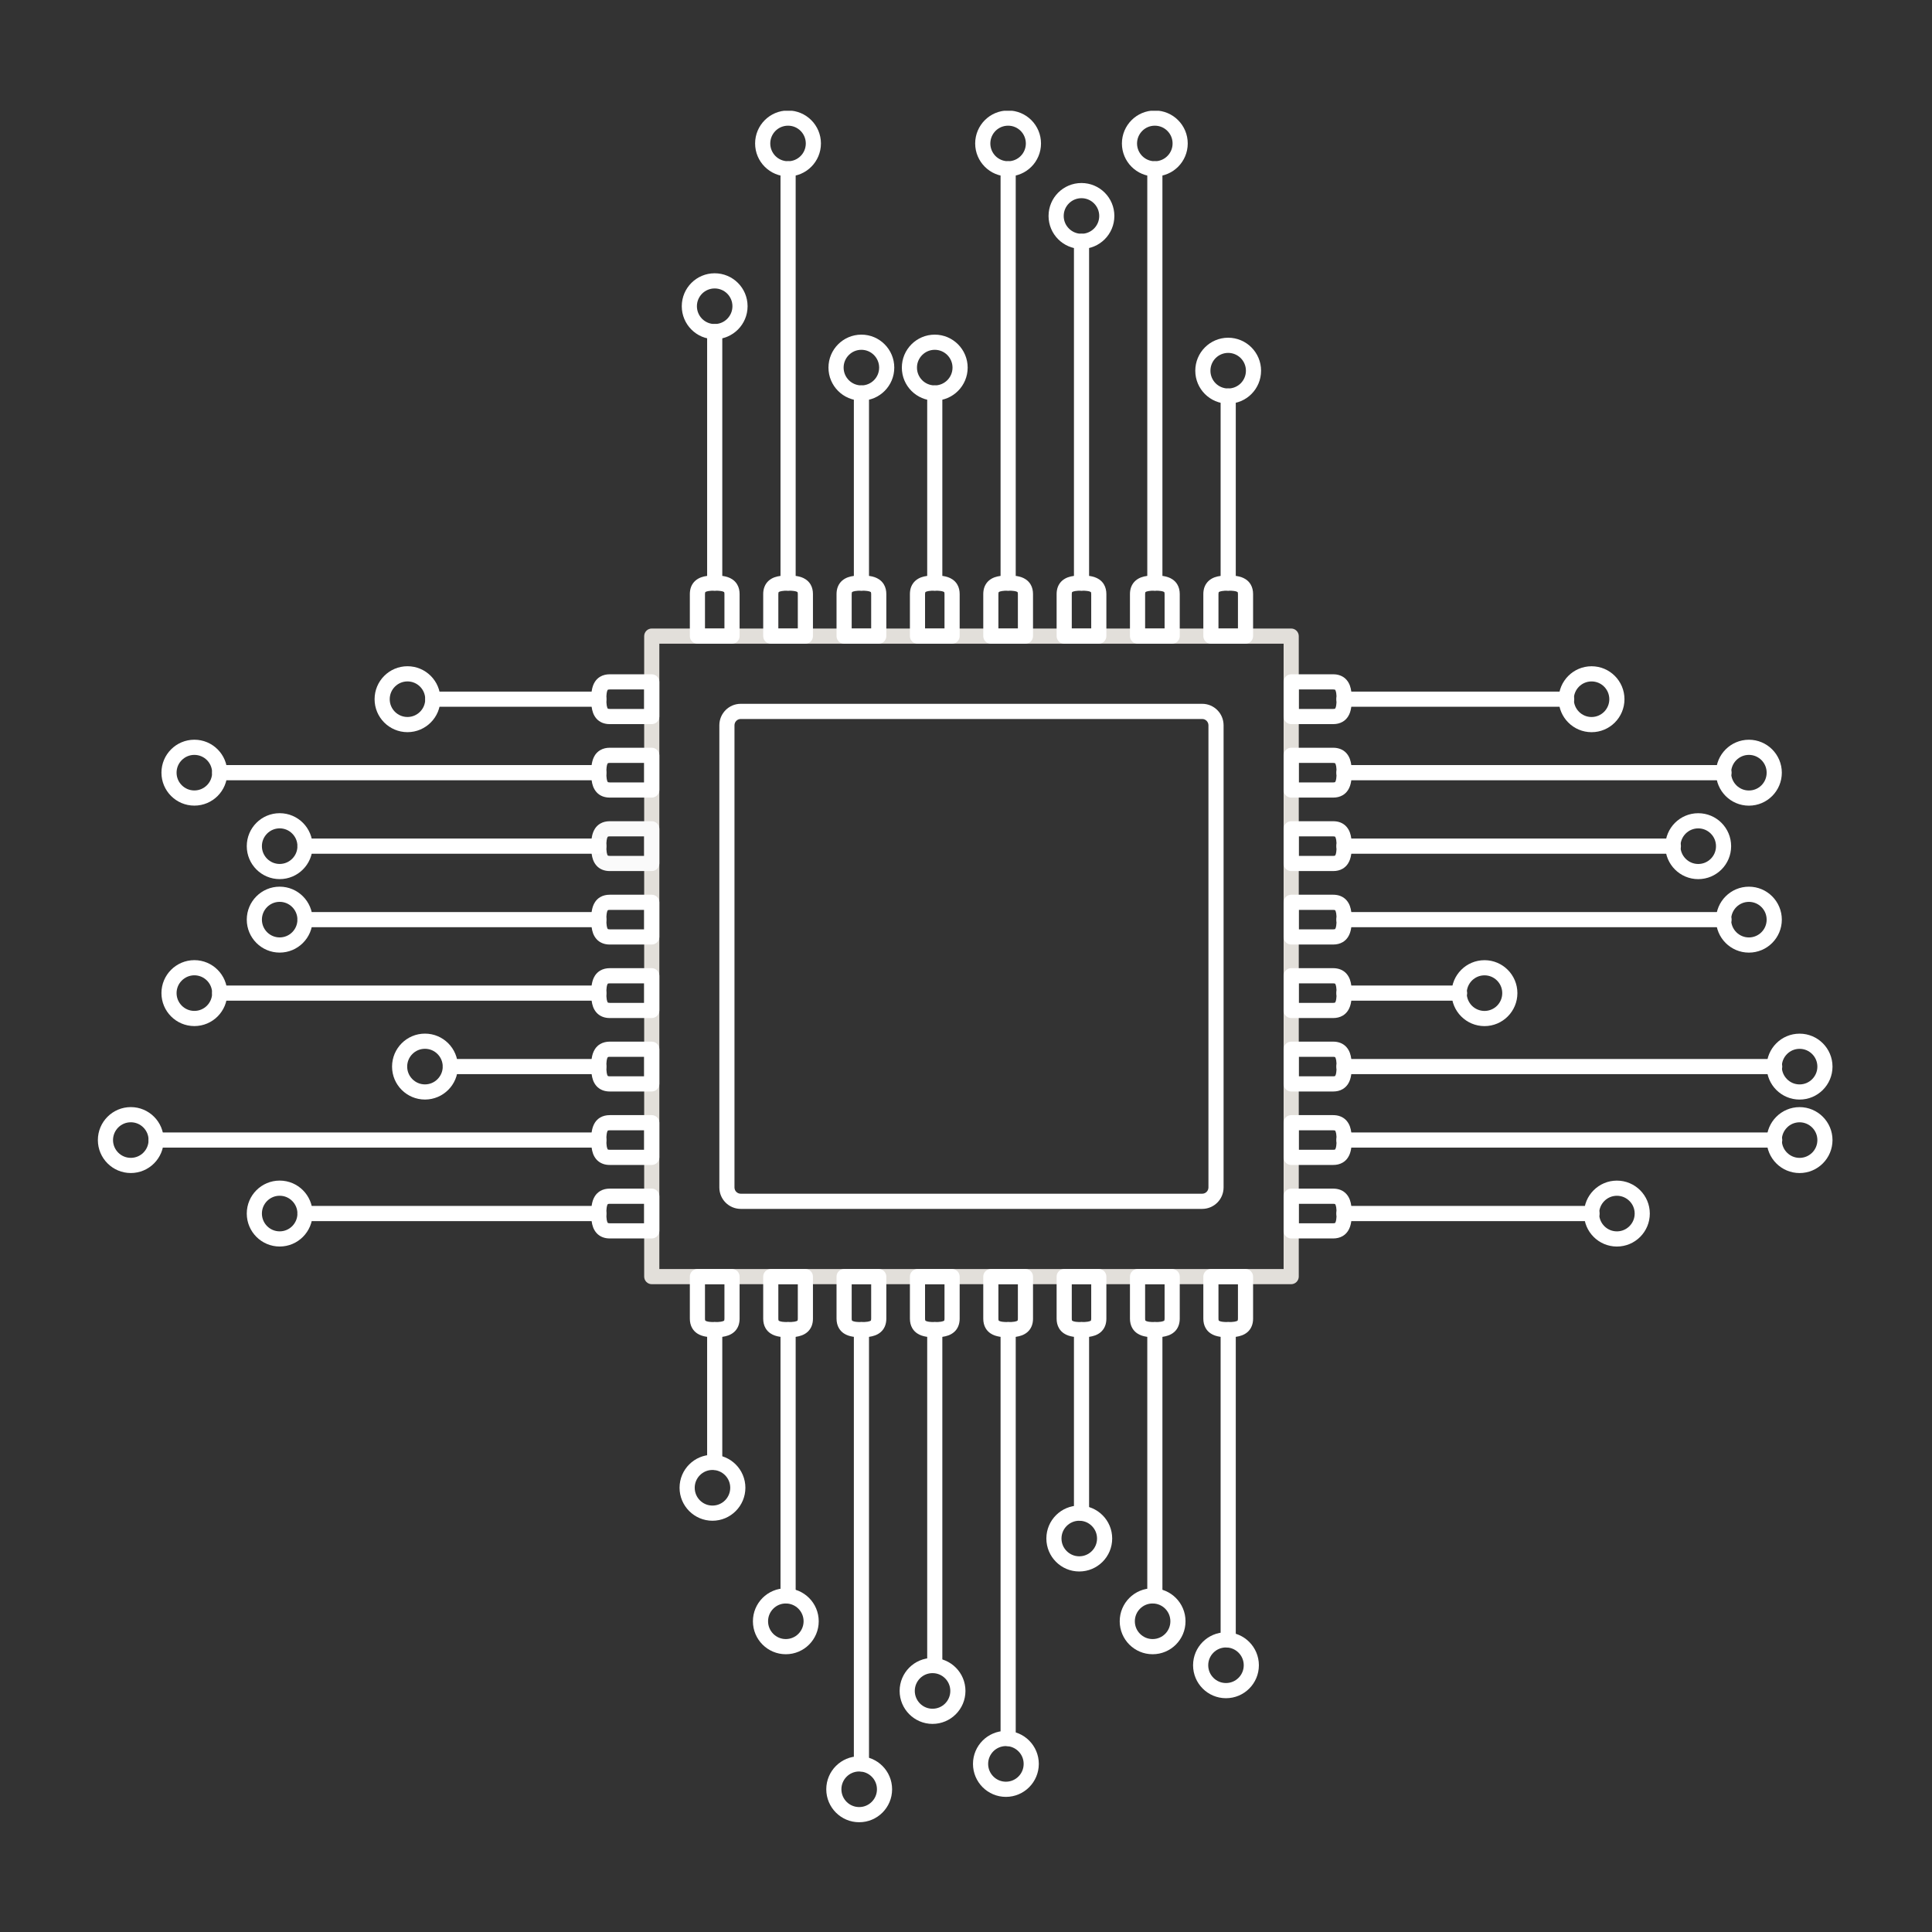 <svg xmlns="http://www.w3.org/2000/svg" xmlns:xlink="http://www.w3.org/1999/xlink" width="500" zoomAndPan="magnify" viewBox="0 0 375 375" height="500" preserveAspectRatio="xMidYMid meet" version="1.0"><rect x="0" y="0" width="375" height="375" fill="#333333" stroke="none"/><defs><clipPath id="deb8c46efb"><path d="M 18.969 214 L 32 214 L 32 228 L 18.969 228 Z M 18.969 214 " clip-rule="nonzero"/></clipPath><clipPath id="59da9761f1"><path d="M 217 21.496 L 231 21.496 L 231 35 L 217 35 Z M 217 21.496 " clip-rule="nonzero"/></clipPath><clipPath id="5ae1959c95"><path d="M 189 21.496 L 203 21.496 L 203 35 L 189 35 Z M 189 21.496 " clip-rule="nonzero"/></clipPath><clipPath id="dd0a066db6"><path d="M 146 21.496 L 160 21.496 L 160 35 L 146 35 Z M 146 21.496 " clip-rule="nonzero"/></clipPath><clipPath id="4884b11b29"><path d="M 342 214 L 355.719 214 L 355.719 228 L 342 228 Z M 342 214 " clip-rule="nonzero"/></clipPath><clipPath id="d767eaba57"><path d="M 342 200 L 355.719 200 L 355.719 214 L 342 214 Z M 342 200 " clip-rule="nonzero"/></clipPath><clipPath id="eaff0d3dd8"><path d="M 160 340 L 174 340 L 174 353.746 L 160 353.746 Z M 160 340 " clip-rule="nonzero"/></clipPath></defs><path fill="#e2dfda" d="M 250.617 247.789 L 250.617 246.316 L 127.977 246.316 L 127.977 124.938 L 249.148 124.938 L 249.148 247.789 L 250.617 247.789 L 250.617 246.316 L 250.617 247.789 L 252.09 247.789 L 252.09 123.469 C 252.09 123.078 251.93 122.703 251.656 122.43 C 251.383 122.152 251.004 121.996 250.617 121.996 L 126.504 121.996 C 126.113 121.996 125.738 122.152 125.465 122.43 C 125.191 122.703 125.035 123.078 125.035 123.469 L 125.035 247.789 C 125.035 248.176 125.191 248.555 125.465 248.828 C 125.738 249.105 126.117 249.262 126.504 249.262 L 250.617 249.262 C 251.004 249.262 251.383 249.105 251.656 248.828 C 251.93 248.555 252.09 248.176 252.09 247.789 L 250.617 247.789 " fill-opacity="1" fill-rule="nonzero"/><path fill="#ffffff" d="M 236.027 230.48 L 234.559 230.48 C 234.555 231.16 234.016 231.699 233.344 231.699 L 143.777 231.699 C 143.105 231.699 142.562 231.16 142.562 230.48 L 142.562 140.773 C 142.562 140.102 143.109 139.555 143.777 139.555 L 233.344 139.555 C 234.012 139.555 234.555 140.098 234.559 140.773 L 234.559 230.48 L 237.496 230.48 L 237.496 140.773 C 237.496 138.477 235.641 136.609 233.344 136.609 L 143.777 136.609 C 141.48 136.609 139.625 138.477 139.625 140.773 L 139.625 230.48 C 139.625 231.629 140.09 232.68 140.84 233.426 C 141.586 234.176 142.637 234.645 143.777 234.645 L 233.344 234.645 C 234.484 234.645 235.531 234.176 236.281 233.426 C 237.031 232.68 237.496 231.629 237.496 230.48 L 236.027 230.48 " fill-opacity="1" fill-rule="nonzero"/><path fill="#ffffff" d="M 126.504 132.352 L 126.504 130.879 L 118.355 130.879 C 117.699 130.875 117.051 131.016 116.492 131.348 C 116.074 131.59 115.734 131.938 115.492 132.305 C 115.129 132.859 114.965 133.445 114.867 134.016 C 114.773 134.582 114.754 135.148 114.754 135.715 C 114.754 136.215 114.77 136.719 114.84 137.223 C 114.945 137.973 115.156 138.777 115.766 139.48 C 116.07 139.828 116.477 140.117 116.926 140.297 C 117.375 140.477 117.863 140.551 118.355 140.551 L 126.504 140.551 C 126.891 140.551 127.27 140.395 127.543 140.121 C 127.816 139.848 127.977 139.465 127.977 139.078 L 127.977 132.352 C 127.977 131.965 127.816 131.582 127.543 131.309 C 127.27 131.035 126.891 130.879 126.504 130.879 L 126.504 132.352 L 125.035 132.352 L 125.035 137.605 L 118.355 137.605 C 118.086 137.602 118.008 137.559 117.988 137.551 L 117.945 137.5 C 117.898 137.438 117.82 137.25 117.766 136.934 C 117.715 136.617 117.695 136.195 117.695 135.715 C 117.695 135.289 117.707 134.902 117.75 134.605 C 117.809 134.145 117.934 133.922 117.965 133.898 L 118.016 133.867 C 118.059 133.855 118.156 133.824 118.355 133.824 L 126.504 133.824 L 126.504 132.352 L 125.035 132.352 L 126.504 132.352 " fill-opacity="1" fill-rule="nonzero"/><path fill="#ffffff" d="M 126.504 146.609 L 126.504 145.137 L 118.355 145.137 C 117.699 145.133 117.051 145.277 116.492 145.609 C 116.074 145.855 115.734 146.195 115.492 146.562 C 115.129 147.125 114.965 147.711 114.867 148.273 C 114.773 148.844 114.754 149.41 114.754 149.977 C 114.754 150.477 114.77 150.98 114.84 151.488 C 114.945 152.234 115.156 153.035 115.77 153.742 C 116.07 154.086 116.477 154.379 116.926 154.555 C 117.375 154.734 117.863 154.812 118.355 154.812 L 126.504 154.812 C 126.891 154.812 127.27 154.652 127.543 154.383 C 127.816 154.105 127.977 153.727 127.977 153.34 L 127.977 146.609 C 127.977 146.223 127.816 145.844 127.543 145.566 C 127.27 145.293 126.891 145.137 126.504 145.137 L 126.504 146.609 L 125.035 146.609 L 125.035 151.867 L 118.355 151.867 C 118.086 151.867 118.008 151.816 117.988 151.809 L 117.945 151.758 C 117.898 151.699 117.82 151.508 117.766 151.191 C 117.715 150.883 117.695 150.457 117.695 149.977 C 117.695 149.547 117.707 149.164 117.75 148.863 C 117.809 148.402 117.938 148.184 117.965 148.16 L 118.016 148.129 C 118.059 148.113 118.156 148.082 118.355 148.082 L 126.504 148.082 L 126.504 146.609 L 125.035 146.609 L 126.504 146.609 " fill-opacity="1" fill-rule="nonzero"/><path fill="#fafafa" d="M 126.504 160.867 L 126.504 159.398 L 118.355 159.398 C 117.699 159.398 117.047 159.535 116.492 159.867 C 116.074 160.113 115.734 160.457 115.492 160.828 C 115.129 161.383 114.965 161.969 114.867 162.535 C 114.773 163.105 114.754 163.672 114.754 164.234 C 114.754 164.738 114.77 165.238 114.84 165.746 C 114.945 166.492 115.156 167.297 115.766 168 C 116.066 168.348 116.473 168.637 116.926 168.816 C 117.375 168.996 117.863 169.074 118.355 169.074 L 126.504 169.074 C 126.891 169.074 127.27 168.918 127.543 168.641 C 127.816 168.367 127.977 167.988 127.977 167.602 L 127.977 160.867 C 127.977 160.48 127.816 160.102 127.543 159.828 C 127.27 159.555 126.891 159.398 126.504 159.398 L 126.504 160.867 L 125.035 160.867 L 125.035 166.129 L 118.355 166.129 C 118.086 166.125 118.008 166.078 117.988 166.066 L 117.945 166.023 C 117.898 165.961 117.82 165.77 117.766 165.453 C 117.715 165.141 117.695 164.715 117.695 164.234 C 117.695 163.809 117.707 163.426 117.75 163.129 C 117.809 162.664 117.938 162.441 117.965 162.422 L 118.016 162.387 C 118.059 162.371 118.156 162.34 118.355 162.34 L 126.504 162.34 L 126.504 160.867 L 125.035 160.867 L 126.504 160.867 " fill-opacity="1" fill-rule="nonzero"/><path fill="#fff" d="M 126.504 175.137 L 126.504 173.664 L 118.355 173.664 C 117.699 173.664 117.051 173.801 116.492 174.133 C 116.074 174.375 115.734 174.723 115.492 175.094 C 115.129 175.648 114.965 176.234 114.867 176.801 C 114.773 177.367 114.754 177.934 114.754 178.5 C 114.754 179 114.77 179.504 114.84 180.008 C 114.945 180.754 115.156 181.559 115.77 182.262 C 116.07 182.609 116.477 182.898 116.926 183.074 C 117.375 183.258 117.863 183.332 118.355 183.332 L 126.504 183.332 C 126.891 183.332 127.27 183.176 127.543 182.902 C 127.816 182.629 127.977 182.246 127.977 181.859 L 127.977 175.137 C 127.977 174.75 127.816 174.367 127.543 174.094 C 127.27 173.82 126.891 173.664 126.504 173.664 L 126.504 175.137 L 125.035 175.137 L 125.035 180.387 L 118.355 180.387 C 118.086 180.383 118.008 180.34 117.988 180.332 L 117.941 180.281 C 117.898 180.219 117.82 180.031 117.766 179.715 C 117.715 179.402 117.695 178.98 117.695 178.5 C 117.695 178.074 117.707 177.688 117.75 177.391 C 117.809 176.93 117.934 176.707 117.965 176.688 L 118.016 176.652 C 118.059 176.637 118.156 176.609 118.355 176.609 L 126.504 176.609 L 126.504 175.137 L 125.035 175.137 L 126.504 175.137 " fill-opacity="1" fill-rule="nonzero"/><path fill="#fff" d="M 126.504 189.395 L 126.504 187.922 L 118.355 187.922 C 117.699 187.922 117.051 188.059 116.492 188.395 C 116.074 188.641 115.734 188.984 115.492 189.352 C 115.129 189.91 114.965 190.496 114.867 191.062 C 114.773 191.629 114.754 192.199 114.754 192.762 C 114.754 193.262 114.77 193.766 114.84 194.273 C 114.945 195.02 115.156 195.824 115.766 196.527 C 116.066 196.871 116.473 197.164 116.926 197.344 C 117.375 197.523 117.863 197.602 118.355 197.602 L 126.504 197.602 C 126.891 197.602 127.27 197.441 127.543 197.168 C 127.816 196.895 127.977 196.516 127.977 196.129 L 127.977 189.395 C 127.977 189.008 127.816 188.629 127.543 188.355 C 127.27 188.078 126.891 187.922 126.504 187.922 L 126.504 189.395 L 125.035 189.395 L 125.035 194.656 L 118.355 194.656 C 118.086 194.652 118.008 194.605 117.988 194.594 L 117.945 194.543 C 117.898 194.488 117.82 194.293 117.766 193.98 C 117.715 193.664 117.695 193.242 117.695 192.762 C 117.695 192.332 117.707 191.953 117.75 191.652 C 117.809 191.188 117.938 190.965 117.965 190.949 L 118.016 190.914 C 118.059 190.898 118.156 190.867 118.355 190.867 L 126.504 190.867 L 126.504 189.395 L 125.035 189.395 L 126.504 189.395 " fill-opacity="1" fill-rule="nonzero"/><path fill="#fff" d="M 126.504 203.652 L 126.504 202.18 L 118.355 202.18 C 117.699 202.18 117.051 202.324 116.492 202.652 C 116.074 202.898 115.734 203.242 115.492 203.613 C 115.129 204.168 114.965 204.754 114.867 205.32 C 114.773 205.891 114.754 206.457 114.754 207.02 C 114.754 207.523 114.77 208.023 114.84 208.531 C 114.945 209.277 115.156 210.082 115.766 210.789 C 116.07 211.133 116.477 211.422 116.926 211.602 C 117.375 211.781 117.863 211.859 118.355 211.859 L 126.504 211.859 C 126.891 211.859 127.27 211.703 127.543 211.426 C 127.816 211.152 127.977 210.773 127.977 210.387 L 127.977 203.652 C 127.977 203.266 127.816 202.887 127.543 202.613 C 127.27 202.34 126.891 202.18 126.504 202.18 L 126.504 203.652 L 125.035 203.652 L 125.035 208.914 L 118.355 208.914 C 118.086 208.91 118.008 208.863 117.988 208.852 L 117.945 208.809 C 117.898 208.746 117.82 208.559 117.766 208.238 C 117.715 207.926 117.695 207.504 117.695 207.02 C 117.695 206.594 117.707 206.211 117.75 205.914 C 117.809 205.453 117.938 205.23 117.965 205.207 L 118.016 205.172 C 118.059 205.156 118.156 205.125 118.355 205.125 L 126.504 205.125 L 126.504 203.652 L 125.035 203.652 L 126.504 203.652 " fill-opacity="1" fill-rule="nonzero"/><path fill="#fff" d="M 126.504 217.918 L 126.504 216.445 L 118.355 216.445 C 117.699 216.445 117.051 216.582 116.492 216.914 C 116.074 217.156 115.734 217.504 115.492 217.871 C 115.129 218.43 114.965 219.016 114.867 219.582 C 114.773 220.148 114.754 220.715 114.754 221.281 C 114.754 221.781 114.77 222.289 114.84 222.789 C 114.945 223.539 115.156 224.344 115.766 225.047 C 116.07 225.395 116.477 225.684 116.926 225.859 C 117.375 226.047 117.863 226.117 118.355 226.117 L 126.504 226.117 C 126.891 226.117 127.27 225.961 127.543 225.688 C 127.816 225.414 127.977 225.031 127.977 224.645 L 127.977 217.918 C 127.977 217.531 127.816 217.148 127.543 216.875 C 127.27 216.602 126.891 216.445 126.504 216.445 L 126.504 217.918 L 125.035 217.918 L 125.035 223.172 L 118.355 223.172 C 118.086 223.172 118.008 223.125 117.988 223.117 L 117.945 223.066 C 117.898 223.004 117.82 222.816 117.766 222.5 C 117.715 222.184 117.695 221.762 117.695 221.281 C 117.695 220.855 117.707 220.469 117.75 220.172 C 117.809 219.711 117.934 219.488 117.965 219.465 L 118.016 219.434 C 118.059 219.418 118.156 219.391 118.355 219.391 L 126.504 219.391 L 126.504 217.918 L 125.035 217.918 L 126.504 217.918 " fill-opacity="1" fill-rule="nonzero"/><path fill="#fff" d="M 126.504 232.184 L 126.504 230.711 L 118.355 230.711 C 117.699 230.707 117.051 230.844 116.492 231.18 C 116.074 231.426 115.734 231.77 115.492 232.137 C 115.129 232.695 114.965 233.281 114.867 233.848 C 114.773 234.414 114.754 234.984 114.754 235.547 C 114.754 236.047 114.77 236.551 114.84 237.055 C 114.945 237.801 115.156 238.605 115.77 239.312 C 116.07 239.656 116.477 239.945 116.926 240.125 C 117.375 240.305 117.863 240.383 118.355 240.383 L 126.504 240.383 C 126.891 240.383 127.27 240.223 127.543 239.949 C 127.816 239.676 127.977 239.297 127.977 238.91 L 127.977 232.184 C 127.977 231.793 127.816 231.418 127.543 231.141 C 127.27 230.867 126.891 230.711 126.504 230.711 L 126.504 232.184 L 125.035 232.184 L 125.035 237.438 L 118.355 237.438 C 118.086 237.434 118.008 237.387 117.988 237.375 L 117.941 237.324 C 117.898 237.27 117.82 237.074 117.766 236.762 C 117.715 236.445 117.695 236.023 117.695 235.547 C 117.695 235.121 117.707 234.738 117.75 234.438 C 117.809 233.977 117.938 233.75 117.965 233.734 L 118.016 233.703 C 118.059 233.684 118.156 233.656 118.355 233.656 L 126.504 233.656 L 126.504 232.184 L 125.035 232.184 L 126.504 232.184 " fill-opacity="1" fill-rule="nonzero"/><path fill="#fff" d="M 250.617 132.352 L 250.617 133.824 L 258.766 133.824 C 259.035 133.824 259.117 133.871 259.133 133.879 L 259.176 133.93 C 259.219 133.988 259.301 134.18 259.355 134.492 C 259.402 134.809 259.426 135.234 259.426 135.715 C 259.426 136.141 259.41 136.527 259.367 136.824 C 259.312 137.285 259.18 137.508 259.156 137.531 L 259.105 137.562 C 259.066 137.578 258.969 137.605 258.766 137.605 L 252.09 137.605 L 252.09 132.352 L 250.617 132.352 L 250.617 133.824 L 250.617 132.352 L 249.148 132.352 L 249.148 139.078 C 249.148 139.465 249.305 139.848 249.578 140.121 C 249.852 140.395 250.23 140.551 250.617 140.551 L 258.766 140.551 C 259.422 140.551 260.074 140.414 260.629 140.082 C 261.047 139.836 261.387 139.488 261.629 139.121 C 261.996 138.566 262.156 137.98 262.25 137.41 C 262.348 136.844 262.367 136.281 262.367 135.715 C 262.367 135.215 262.352 134.707 262.281 134.207 C 262.176 133.457 261.969 132.652 261.355 131.949 C 261.055 131.602 260.648 131.312 260.195 131.137 C 259.742 130.949 259.262 130.879 258.766 130.879 L 250.617 130.879 C 250.23 130.879 249.852 131.035 249.578 131.309 C 249.305 131.582 249.148 131.965 249.148 132.352 L 250.617 132.352 " fill-opacity="1" fill-rule="nonzero"/><path fill="#fff" d="M 250.617 146.609 L 250.617 148.082 L 258.766 148.082 C 259.035 148.082 259.117 148.133 259.133 148.141 L 259.176 148.188 C 259.219 148.246 259.301 148.438 259.355 148.758 C 259.402 149.066 259.426 149.492 259.426 149.977 C 259.426 150.402 259.41 150.785 259.367 151.086 C 259.312 151.543 259.18 151.766 259.156 151.789 L 259.105 151.82 C 259.066 151.836 258.969 151.867 258.766 151.867 L 252.09 151.867 L 252.09 146.609 L 250.617 146.609 L 250.617 148.082 L 250.617 146.609 L 249.148 146.609 L 249.148 153.34 C 249.148 153.727 249.305 154.105 249.578 154.383 C 249.852 154.652 250.23 154.812 250.617 154.812 L 258.766 154.812 C 259.422 154.816 260.074 154.672 260.629 154.344 C 261.047 154.098 261.387 153.754 261.629 153.383 C 261.996 152.824 262.156 152.238 262.25 151.676 C 262.348 151.102 262.367 150.539 262.367 149.977 C 262.367 149.473 262.352 148.973 262.281 148.465 C 262.176 147.719 261.969 146.914 261.355 146.207 C 261.055 145.863 260.648 145.57 260.195 145.395 C 259.742 145.215 259.262 145.137 258.766 145.137 L 250.617 145.137 C 250.23 145.137 249.852 145.293 249.578 145.566 C 249.305 145.844 249.148 146.223 249.148 146.609 L 250.617 146.609 " fill-opacity="1" fill-rule="nonzero"/><path fill="#fff" d="M 250.617 160.867 L 250.617 162.34 L 258.766 162.34 C 259.035 162.344 259.117 162.391 259.133 162.398 L 259.176 162.449 C 259.219 162.512 259.301 162.699 259.355 163.016 C 259.402 163.332 259.426 163.758 259.426 164.234 C 259.426 164.664 259.41 165.043 259.367 165.348 C 259.312 165.809 259.18 166.031 259.156 166.047 L 259.105 166.082 C 259.066 166.098 258.969 166.129 258.766 166.129 L 252.09 166.129 L 252.09 160.867 L 250.617 160.867 L 250.617 162.34 L 250.617 160.867 L 249.148 160.867 L 249.148 167.602 C 249.148 167.988 249.305 168.367 249.578 168.641 C 249.852 168.918 250.23 169.074 250.617 169.074 L 258.766 169.074 C 259.422 169.074 260.074 168.938 260.633 168.602 C 261.047 168.355 261.387 168.012 261.629 167.645 C 261.996 167.082 262.156 166.5 262.25 165.934 C 262.348 165.367 262.367 164.797 262.367 164.234 C 262.367 163.734 262.352 163.23 262.281 162.723 C 262.176 161.977 261.969 161.176 261.355 160.469 C 261.055 160.125 260.648 159.832 260.195 159.652 C 259.742 159.473 259.262 159.398 258.766 159.398 L 250.617 159.398 C 250.23 159.398 249.852 159.555 249.578 159.828 C 249.305 160.102 249.148 160.48 249.148 160.867 L 250.617 160.867 " fill-opacity="1" fill-rule="nonzero"/><path fill="#fff" d="M 250.617 175.137 L 250.617 176.609 L 258.766 176.609 C 259.035 176.609 259.117 176.656 259.133 176.664 L 259.176 176.715 C 259.219 176.777 259.301 176.965 259.355 177.277 C 259.402 177.594 259.426 178.02 259.426 178.5 C 259.426 178.926 259.41 179.309 259.367 179.605 C 259.312 180.066 259.184 180.289 259.156 180.312 L 259.105 180.344 C 259.066 180.359 258.969 180.387 258.766 180.387 L 252.09 180.387 L 252.09 175.137 L 250.617 175.137 L 250.617 176.609 L 250.617 175.137 L 249.148 175.137 L 249.148 181.859 C 249.148 182.246 249.305 182.629 249.578 182.902 C 249.852 183.176 250.23 183.332 250.617 183.332 L 258.766 183.332 C 259.422 183.332 260.074 183.195 260.629 182.863 C 261.047 182.617 261.387 182.27 261.629 181.902 C 261.992 181.348 262.156 180.762 262.25 180.195 C 262.348 179.629 262.367 179.062 262.367 178.5 C 262.367 178 262.352 177.496 262.281 176.992 C 262.176 176.242 261.969 175.438 261.355 174.734 C 261.055 174.387 260.648 174.098 260.195 173.922 C 259.742 173.738 259.262 173.664 258.766 173.664 L 250.617 173.664 C 250.23 173.664 249.852 173.82 249.578 174.094 C 249.305 174.367 249.148 174.75 249.148 175.137 L 250.617 175.137 " fill-opacity="1" fill-rule="nonzero"/><path fill="#fff" d="M 250.617 189.395 L 250.617 190.867 L 258.766 190.867 C 259.035 190.871 259.117 190.918 259.133 190.93 L 259.176 190.973 C 259.219 191.035 259.301 191.223 259.355 191.543 C 259.402 191.855 259.426 192.277 259.426 192.762 C 259.426 193.191 259.41 193.57 259.367 193.871 C 259.312 194.332 259.18 194.555 259.156 194.574 L 259.105 194.609 C 259.066 194.625 258.969 194.656 258.766 194.656 L 252.09 194.656 L 252.09 189.395 L 250.617 189.395 L 250.617 190.867 L 250.617 189.395 L 249.148 189.395 L 249.148 196.129 C 249.148 196.516 249.305 196.895 249.578 197.168 C 249.852 197.441 250.23 197.602 250.617 197.602 L 258.766 197.602 C 259.422 197.602 260.074 197.461 260.629 197.129 C 261.047 196.883 261.387 196.539 261.629 196.168 C 261.996 195.609 262.156 195.027 262.25 194.461 C 262.348 193.891 262.367 193.324 262.367 192.762 C 262.367 192.258 262.352 191.758 262.281 191.25 C 262.176 190.504 261.969 189.703 261.355 188.996 C 261.055 188.648 260.648 188.359 260.195 188.18 C 259.742 188 259.262 187.922 258.766 187.922 L 250.617 187.922 C 250.23 187.922 249.852 188.078 249.578 188.355 C 249.305 188.629 249.148 189.008 249.148 189.395 L 250.617 189.395 " fill-opacity="1" fill-rule="nonzero"/><path fill="#fff" d="M 250.617 203.652 L 250.617 205.125 L 258.766 205.125 C 259.035 205.129 259.117 205.176 259.133 205.188 L 259.176 205.234 C 259.219 205.293 259.301 205.488 259.355 205.801 C 259.402 206.117 259.426 206.539 259.426 207.02 C 259.426 207.449 259.41 207.828 259.367 208.133 C 259.312 208.594 259.18 208.816 259.156 208.836 L 259.105 208.867 C 259.066 208.883 258.969 208.914 258.766 208.914 L 252.09 208.914 L 252.09 203.652 L 250.617 203.652 L 250.617 205.125 L 250.617 203.652 L 249.148 203.652 L 249.148 210.387 C 249.148 210.773 249.305 211.152 249.578 211.426 C 249.852 211.703 250.23 211.859 250.617 211.859 L 258.766 211.859 C 259.422 211.859 260.074 211.723 260.629 211.387 C 261.047 211.141 261.387 210.797 261.629 210.43 C 261.996 209.871 262.156 209.285 262.25 208.719 C 262.348 208.152 262.367 207.582 262.367 207.02 C 262.367 206.52 262.352 206.016 262.281 205.512 C 262.176 204.766 261.969 203.961 261.355 203.254 C 261.055 202.91 260.648 202.617 260.195 202.438 C 259.742 202.258 259.262 202.18 258.766 202.18 L 250.617 202.18 C 250.23 202.18 249.852 202.34 249.578 202.613 C 249.305 202.887 249.148 203.266 249.148 203.652 L 250.617 203.652 " fill-opacity="1" fill-rule="nonzero"/><path fill="#fff" d="M 250.617 217.918 L 250.617 219.391 L 258.766 219.391 C 259.035 219.391 259.117 219.438 259.133 219.445 L 259.176 219.496 C 259.219 219.559 259.301 219.746 259.355 220.059 C 259.402 220.375 259.426 220.801 259.426 221.281 C 259.426 221.707 259.41 222.094 259.367 222.391 C 259.312 222.855 259.18 223.078 259.156 223.098 L 259.105 223.129 C 259.066 223.145 258.969 223.172 258.766 223.172 L 252.09 223.172 L 252.09 217.918 L 250.617 217.918 L 250.617 219.391 L 250.617 217.918 L 249.148 217.918 L 249.148 224.645 C 249.148 225.031 249.305 225.414 249.578 225.688 C 249.852 225.961 250.23 226.117 250.617 226.117 L 258.766 226.117 C 259.422 226.121 260.074 225.98 260.629 225.648 C 261.047 225.406 261.387 225.059 261.629 224.688 C 261.996 224.133 262.156 223.547 262.25 222.98 C 262.348 222.41 262.367 221.848 262.367 221.281 C 262.367 220.781 262.352 220.277 262.281 219.773 C 262.176 219.023 261.969 218.219 261.355 217.516 C 261.055 217.168 260.648 216.879 260.195 216.703 C 259.742 216.52 259.262 216.445 258.766 216.445 L 250.617 216.445 C 250.23 216.445 249.852 216.602 249.578 216.875 C 249.305 217.148 249.148 217.531 249.148 217.918 L 250.617 217.918 " fill-opacity="1" fill-rule="nonzero"/><path fill="#fff" d="M 250.617 232.184 L 250.617 233.656 L 258.766 233.656 C 259.035 233.656 259.117 233.707 259.133 233.715 L 259.176 233.758 C 259.219 233.82 259.301 234.008 259.355 234.328 C 259.402 234.641 259.426 235.066 259.426 235.547 C 259.426 235.973 259.41 236.355 259.367 236.652 C 259.312 237.113 259.184 237.336 259.156 237.355 L 259.105 237.391 C 259.066 237.406 258.969 237.438 258.766 237.438 L 252.09 237.438 L 252.09 232.184 L 250.617 232.184 L 250.617 233.656 L 250.617 232.184 L 249.148 232.184 L 249.148 238.91 C 249.148 239.297 249.305 239.676 249.578 239.949 C 249.852 240.223 250.23 240.383 250.617 240.383 L 258.766 240.383 C 259.422 240.383 260.074 240.242 260.629 239.91 C 261.047 239.664 261.387 239.32 261.629 238.949 C 261.996 238.395 262.156 237.809 262.25 237.246 C 262.348 236.676 262.367 236.109 262.367 235.547 C 262.367 235.043 262.352 234.543 262.281 234.035 C 262.176 233.293 261.969 232.488 261.355 231.781 C 261.055 231.438 260.648 231.145 260.195 230.965 C 259.742 230.785 259.262 230.711 258.766 230.711 L 250.617 230.711 C 250.23 230.711 249.852 230.867 249.578 231.141 C 249.305 231.414 249.148 231.793 249.148 232.184 L 250.617 232.184 " fill-opacity="1" fill-rule="nonzero"/><path fill="#fff" d="M 241.754 123.469 L 243.223 123.469 L 243.223 115.309 C 243.223 114.648 243.086 114 242.754 113.441 C 242.508 113.023 242.164 112.68 241.797 112.441 C 241.242 112.074 240.656 111.91 240.09 111.816 C 239.523 111.723 238.957 111.699 238.391 111.699 C 237.891 111.699 237.391 111.719 236.887 111.789 C 236.141 111.891 235.336 112.102 234.633 112.715 C 234.289 113.02 234 113.426 233.82 113.875 C 233.641 114.328 233.566 114.812 233.566 115.309 L 233.566 123.469 C 233.566 123.859 233.723 124.234 234 124.512 C 234.27 124.785 234.648 124.938 235.035 124.938 L 241.754 124.938 C 242.141 124.938 242.52 124.785 242.789 124.512 C 243.066 124.234 243.223 123.859 243.223 123.469 L 241.754 123.469 L 241.754 121.996 L 236.504 121.996 L 236.504 115.309 C 236.508 115.039 236.555 114.961 236.562 114.941 L 236.613 114.898 C 236.672 114.855 236.859 114.77 237.176 114.723 C 237.488 114.668 237.914 114.645 238.391 114.645 C 238.82 114.645 239.199 114.664 239.504 114.707 C 239.961 114.762 240.184 114.891 240.207 114.918 L 240.238 114.965 C 240.254 115.008 240.285 115.109 240.285 115.309 L 240.285 123.469 L 241.754 123.469 L 241.754 121.996 L 241.754 123.469 " fill-opacity="1" fill-rule="nonzero"/><path fill="#fff" d="M 227.52 123.469 L 228.988 123.469 L 228.988 115.309 C 228.988 114.648 228.852 114 228.516 113.441 C 228.273 113.023 227.926 112.68 227.559 112.441 C 227 112.074 226.418 111.91 225.852 111.816 C 225.285 111.723 224.719 111.699 224.156 111.699 C 223.656 111.699 223.152 111.719 222.648 111.789 C 221.902 111.891 221.098 112.102 220.395 112.715 C 220.051 113.02 219.762 113.426 219.582 113.875 C 219.402 114.328 219.324 114.812 219.324 115.309 L 219.324 123.469 C 219.324 123.859 219.484 124.238 219.758 124.512 C 220.031 124.785 220.41 124.938 220.797 124.938 L 227.52 124.938 C 227.902 124.938 228.281 124.785 228.555 124.512 C 228.832 124.234 228.988 123.859 228.988 123.469 L 227.52 123.469 L 227.52 121.996 L 222.266 121.996 L 222.266 115.309 C 222.27 115.039 222.316 114.957 222.328 114.941 L 222.371 114.898 C 222.434 114.855 222.621 114.77 222.941 114.723 C 223.25 114.668 223.676 114.645 224.156 114.645 C 224.582 114.645 224.965 114.664 225.266 114.707 C 225.727 114.762 225.949 114.891 225.969 114.922 L 226 114.969 C 226.016 115.008 226.047 115.109 226.047 115.309 L 226.047 123.469 L 227.52 123.469 L 227.52 121.996 L 227.52 123.469 " fill-opacity="1" fill-rule="nonzero"/><path fill="#fff" d="M 213.273 123.469 L 214.746 123.469 L 214.746 115.309 C 214.746 114.648 214.605 114 214.277 113.441 C 214.031 113.023 213.688 112.68 213.32 112.441 C 212.762 112.074 212.18 111.91 211.613 111.816 C 211.047 111.723 210.484 111.699 209.922 111.699 C 209.418 111.699 208.914 111.719 208.414 111.789 C 207.668 111.891 206.863 112.102 206.16 112.711 C 205.812 113.016 205.523 113.422 205.344 113.875 C 205.164 114.328 205.09 114.812 205.09 115.309 L 205.09 123.469 C 205.09 123.859 205.242 124.234 205.52 124.512 C 205.793 124.785 206.168 124.938 206.559 124.938 L 213.273 124.938 C 213.664 124.938 214.039 124.785 214.316 124.512 C 214.586 124.234 214.746 123.859 214.746 123.469 L 213.273 123.469 L 213.273 121.996 L 208.031 121.996 L 208.031 115.309 C 208.031 115.039 208.078 114.961 208.086 114.945 L 208.133 114.898 C 208.195 114.855 208.387 114.77 208.699 114.723 C 209.016 114.668 209.438 114.645 209.922 114.645 C 210.348 114.645 210.73 114.664 211.027 114.707 C 211.488 114.762 211.707 114.891 211.727 114.918 L 211.758 114.965 C 211.773 115.008 211.805 115.109 211.805 115.309 L 211.805 123.469 L 213.273 123.469 L 213.273 121.996 L 213.273 123.469 " fill-opacity="1" fill-rule="nonzero"/><path fill="#fff" d="M 199.039 123.469 L 200.508 123.469 L 200.508 115.309 C 200.508 114.648 200.371 113.996 200.039 113.441 C 199.793 113.023 199.449 112.68 199.082 112.441 C 198.527 112.074 197.941 111.91 197.379 111.816 C 196.809 111.723 196.246 111.699 195.68 111.699 C 195.18 111.699 194.68 111.719 194.172 111.789 C 193.426 111.891 192.625 112.102 191.918 112.711 C 191.574 113.016 191.285 113.422 191.105 113.875 C 190.926 114.328 190.852 114.812 190.852 115.309 L 190.852 123.469 C 190.852 123.859 191.008 124.234 191.281 124.512 C 191.555 124.785 191.934 124.938 192.32 124.938 L 199.039 124.938 C 199.426 124.938 199.805 124.785 200.078 124.512 C 200.352 124.234 200.508 123.859 200.508 123.469 L 199.039 123.469 L 199.039 121.996 L 193.789 121.996 L 193.789 115.309 C 193.789 115.039 193.84 114.961 193.848 114.945 L 193.898 114.898 C 193.957 114.855 194.148 114.77 194.465 114.723 C 194.777 114.668 195.199 114.645 195.68 114.645 C 196.105 114.645 196.488 114.664 196.789 114.707 C 197.246 114.762 197.469 114.891 197.492 114.922 L 197.523 114.969 C 197.539 115.008 197.57 115.109 197.57 115.309 L 197.57 123.469 L 199.039 123.469 L 199.039 121.996 L 199.039 123.469 " fill-opacity="1" fill-rule="nonzero"/><path fill="#fff" d="M 184.801 123.469 L 186.27 123.469 L 186.27 115.309 C 186.273 114.648 186.133 114 185.801 113.441 C 185.555 113.023 185.211 112.68 184.84 112.441 C 184.285 112.074 183.699 111.91 183.137 111.816 C 182.566 111.723 182.004 111.699 181.438 111.699 C 180.941 111.699 180.438 111.719 179.934 111.789 C 179.188 111.891 178.387 112.102 177.684 112.715 C 177.34 113.02 177.047 113.426 176.867 113.875 C 176.688 114.328 176.613 114.812 176.613 115.309 L 176.613 123.469 C 176.613 123.859 176.77 124.234 177.043 124.512 C 177.316 124.785 177.695 124.938 178.082 124.938 L 184.801 124.938 C 185.188 124.938 185.566 124.785 185.84 124.512 C 186.113 124.234 186.27 123.859 186.27 123.469 L 184.801 123.469 L 184.801 121.996 L 179.551 121.996 L 179.551 115.309 C 179.555 115.039 179.602 114.961 179.613 114.941 L 179.664 114.898 C 179.719 114.855 179.906 114.77 180.227 114.723 C 180.539 114.668 180.961 114.645 181.438 114.645 C 181.867 114.645 182.25 114.664 182.547 114.707 C 183.008 114.762 183.23 114.891 183.254 114.922 L 183.285 114.965 C 183.297 115.008 183.328 115.109 183.328 115.309 L 183.328 123.469 L 184.801 123.469 L 184.801 121.996 L 184.801 123.469 " fill-opacity="1" fill-rule="nonzero"/><path fill="#fff" d="M 170.562 123.469 L 172.035 123.469 L 172.035 115.309 C 172.035 114.648 171.895 114 171.562 113.441 C 171.316 113.023 170.973 112.68 170.605 112.441 C 170.047 112.074 169.465 111.91 168.898 111.816 C 168.332 111.723 167.766 111.699 167.203 111.699 C 166.699 111.699 166.199 111.719 165.699 111.789 C 164.953 111.891 164.148 112.102 163.445 112.711 C 163.098 113.016 162.809 113.422 162.629 113.875 C 162.449 114.328 162.371 114.812 162.371 115.309 L 162.371 123.469 C 162.371 123.859 162.527 124.238 162.805 124.512 C 163.078 124.785 163.457 124.938 163.84 124.938 L 170.562 124.938 C 170.949 124.938 171.328 124.785 171.602 124.512 C 171.875 124.234 172.035 123.859 172.035 123.469 L 170.562 123.469 L 170.562 121.996 L 165.312 121.996 L 165.312 115.309 C 165.316 115.039 165.367 114.961 165.371 114.941 L 165.418 114.898 C 165.48 114.855 165.672 114.77 165.984 114.723 C 166.301 114.668 166.723 114.645 167.203 114.645 C 167.633 114.645 168.012 114.664 168.312 114.707 C 168.773 114.762 168.992 114.891 169.016 114.922 L 169.047 114.969 C 169.062 115.008 169.094 115.109 169.094 115.309 L 169.094 123.469 L 170.562 123.469 L 170.562 121.996 L 170.562 123.469 " fill-opacity="1" fill-rule="nonzero"/><path fill="#fff" d="M 156.324 123.469 L 157.793 123.469 L 157.793 115.309 C 157.797 114.648 157.656 113.996 157.328 113.441 C 157.082 113.023 156.734 112.68 156.367 112.441 C 155.812 112.074 155.227 111.91 154.66 111.816 C 154.094 111.723 153.531 111.699 152.969 111.699 C 152.465 111.699 151.965 111.719 151.457 111.789 C 150.711 111.891 149.91 112.102 149.203 112.711 C 148.859 113.02 148.57 113.422 148.395 113.875 C 148.211 114.328 148.137 114.812 148.137 115.309 L 148.137 123.469 C 148.137 123.859 148.293 124.234 148.566 124.512 C 148.84 124.785 149.219 124.938 149.605 124.938 L 156.324 124.938 C 156.715 124.938 157.09 124.785 157.363 124.512 C 157.637 124.234 157.793 123.859 157.793 123.469 L 156.324 123.469 L 156.324 121.996 L 151.074 121.996 L 151.074 115.309 C 151.078 115.039 151.125 114.961 151.133 114.941 L 151.184 114.898 C 151.246 114.855 151.434 114.77 151.75 114.723 C 152.062 114.668 152.484 114.645 152.969 114.645 C 153.391 114.645 153.773 114.664 154.074 114.707 C 154.531 114.762 154.758 114.891 154.777 114.922 L 154.809 114.969 C 154.824 115.008 154.855 115.109 154.855 115.309 L 154.855 123.469 L 156.324 123.469 L 156.324 121.996 L 156.324 123.469 " fill-opacity="1" fill-rule="nonzero"/><path fill="#fff" d="M 142.086 123.469 L 143.555 123.469 L 143.555 115.309 C 143.559 114.648 143.418 114 143.086 113.441 C 142.844 113.023 142.496 112.68 142.129 112.441 C 141.57 112.074 140.988 111.91 140.422 111.816 C 139.855 111.723 139.289 111.699 138.727 111.699 C 138.227 111.699 137.723 111.719 137.219 111.789 C 136.477 111.891 135.672 112.102 134.969 112.711 C 134.625 113.016 134.332 113.422 134.152 113.875 C 133.973 114.328 133.898 114.812 133.898 115.309 L 133.898 123.469 C 133.898 123.859 134.055 124.234 134.328 124.512 C 134.602 124.785 134.98 124.938 135.367 124.938 L 142.086 124.938 C 142.477 124.938 142.852 124.785 143.125 124.512 C 143.402 124.234 143.555 123.859 143.555 123.469 L 142.086 123.469 L 142.086 121.996 L 136.836 121.996 L 136.836 115.309 C 136.84 115.039 136.887 114.961 136.895 114.945 L 136.945 114.898 C 137.004 114.855 137.195 114.77 137.512 114.723 C 137.824 114.668 138.246 114.645 138.727 114.645 C 139.156 114.645 139.535 114.664 139.832 114.707 C 140.297 114.762 140.52 114.891 140.539 114.918 L 140.57 114.965 C 140.586 115.008 140.613 115.109 140.613 115.309 L 140.613 123.469 L 142.086 123.469 L 142.086 121.996 L 142.086 123.469 " fill-opacity="1" fill-rule="nonzero"/><path fill="#fff" d="M 241.754 247.789 L 240.285 247.789 L 240.285 255.949 C 240.281 256.215 240.234 256.301 240.223 256.316 L 240.172 256.363 C 240.113 256.402 239.922 256.488 239.609 256.539 C 239.297 256.59 238.871 256.613 238.391 256.613 C 237.969 256.613 237.586 256.598 237.285 256.559 C 236.828 256.496 236.605 256.371 236.586 256.34 L 236.551 256.289 C 236.535 256.25 236.504 256.148 236.504 255.949 L 236.504 249.262 L 241.754 249.262 L 241.754 247.789 L 240.285 247.789 L 241.754 247.789 L 241.754 246.316 L 235.035 246.316 C 234.648 246.316 234.27 246.473 234 246.746 C 233.723 247.02 233.566 247.398 233.566 247.789 L 233.566 255.949 C 233.566 256.605 233.703 257.258 234.035 257.816 C 234.277 258.234 234.621 258.574 234.988 258.816 C 235.543 259.184 236.129 259.348 236.695 259.445 C 237.262 259.539 237.828 259.559 238.391 259.559 C 238.895 259.559 239.395 259.543 239.902 259.477 C 240.648 259.363 241.449 259.156 242.156 258.543 C 242.5 258.242 242.789 257.832 242.965 257.383 C 243.148 256.93 243.223 256.441 243.223 255.949 L 243.223 247.789 C 243.223 247.402 243.066 247.023 242.789 246.746 C 242.52 246.473 242.141 246.316 241.754 246.316 L 241.754 247.789 " fill-opacity="1" fill-rule="nonzero"/><path fill="#fff" d="M 227.52 247.789 L 226.047 247.789 L 226.047 255.949 C 226.043 256.215 225.996 256.301 225.988 256.316 L 225.938 256.363 C 225.879 256.402 225.688 256.488 225.371 256.539 C 225.059 256.59 224.637 256.613 224.156 256.613 C 223.727 256.613 223.348 256.598 223.047 256.559 C 222.586 256.496 222.371 256.371 222.348 256.34 L 222.312 256.289 C 222.297 256.25 222.266 256.148 222.266 255.949 L 222.266 249.262 L 227.52 249.262 L 227.52 247.789 L 226.047 247.789 L 227.52 247.789 L 227.52 246.316 L 220.797 246.316 C 220.41 246.316 220.031 246.473 219.758 246.746 C 219.484 247.02 219.324 247.398 219.324 247.789 L 219.324 255.949 C 219.324 256.605 219.465 257.258 219.797 257.816 C 220.043 258.234 220.383 258.574 220.75 258.816 C 221.309 259.184 221.891 259.348 222.457 259.445 C 223.027 259.539 223.59 259.559 224.156 259.559 C 224.66 259.559 225.16 259.543 225.664 259.477 C 226.41 259.363 227.215 259.156 227.918 258.543 C 228.266 258.242 228.551 257.832 228.73 257.383 C 228.91 256.93 228.988 256.441 228.988 255.949 L 228.988 247.789 C 228.988 247.402 228.832 247.02 228.555 246.746 C 228.281 246.473 227.902 246.316 227.52 246.316 L 227.52 247.789 " fill-opacity="1" fill-rule="nonzero"/><path fill="#fff" d="M 213.273 247.789 L 211.805 247.789 L 211.805 255.949 C 211.805 256.215 211.754 256.301 211.746 256.316 L 211.695 256.363 C 211.637 256.406 211.449 256.488 211.133 256.539 C 210.82 256.59 210.398 256.613 209.922 256.613 C 209.492 256.613 209.109 256.598 208.812 256.559 C 208.352 256.496 208.129 256.371 208.105 256.34 L 208.074 256.289 C 208.059 256.25 208.031 256.148 208.031 255.949 L 208.031 249.262 L 213.273 249.262 L 213.273 247.789 L 211.805 247.789 L 213.273 247.789 L 213.273 246.316 L 206.559 246.316 C 206.168 246.316 205.789 246.473 205.52 246.746 C 205.242 247.02 205.09 247.398 205.09 247.789 L 205.09 255.949 C 205.086 256.605 205.227 257.258 205.559 257.816 C 205.801 258.234 206.148 258.574 206.516 258.82 C 207.07 259.184 207.656 259.348 208.223 259.445 C 208.789 259.539 209.355 259.559 209.922 259.559 C 210.418 259.559 210.922 259.543 211.426 259.477 C 212.172 259.363 212.977 259.156 213.68 258.543 C 214.02 258.242 214.312 257.832 214.492 257.383 C 214.672 256.93 214.746 256.441 214.746 255.949 L 214.746 247.789 C 214.746 247.402 214.586 247.023 214.316 246.746 C 214.039 246.473 213.664 246.316 213.273 246.316 L 213.273 247.789 " fill-opacity="1" fill-rule="nonzero"/><path fill="#fff" d="M 199.039 247.789 L 197.57 247.789 L 197.57 255.949 C 197.57 256.215 197.52 256.297 197.512 256.316 L 197.461 256.363 C 197.398 256.406 197.207 256.488 196.895 256.539 C 196.582 256.59 196.16 256.613 195.68 256.613 C 195.258 256.613 194.875 256.598 194.574 256.559 C 194.117 256.496 193.891 256.371 193.871 256.34 L 193.836 256.289 C 193.82 256.246 193.789 256.148 193.789 255.949 L 193.789 249.262 L 199.039 249.262 L 199.039 247.789 L 197.57 247.789 L 199.039 247.789 L 199.039 246.316 L 192.32 246.316 C 191.93 246.316 191.555 246.473 191.281 246.746 C 191.008 247.02 190.852 247.398 190.852 247.789 L 190.852 255.949 C 190.848 256.605 190.988 257.258 191.316 257.816 C 191.562 258.234 191.906 258.574 192.277 258.82 C 192.832 259.184 193.418 259.348 193.98 259.445 C 194.551 259.539 195.117 259.559 195.68 259.559 C 196.184 259.559 196.684 259.543 197.191 259.477 C 197.934 259.363 198.734 259.156 199.441 258.543 C 199.785 258.242 200.074 257.832 200.254 257.383 C 200.434 256.93 200.508 256.441 200.508 255.949 L 200.508 247.789 C 200.508 247.402 200.352 247.023 200.078 246.746 C 199.805 246.473 199.426 246.316 199.039 246.316 L 199.039 247.789 " fill-opacity="1" fill-rule="nonzero"/><path fill="#fff" d="M 184.801 247.789 L 183.328 247.789 L 183.328 255.949 C 183.328 256.215 183.281 256.301 183.273 256.316 L 183.223 256.363 C 183.16 256.406 182.973 256.488 182.656 256.539 C 182.34 256.59 181.922 256.613 181.438 256.613 C 181.012 256.613 180.633 256.598 180.336 256.559 C 179.875 256.496 179.656 256.371 179.633 256.34 L 179.602 256.289 C 179.582 256.25 179.551 256.148 179.551 255.949 L 179.551 249.262 L 184.801 249.262 L 184.801 247.789 L 183.328 247.789 L 184.801 247.789 L 184.801 246.316 L 178.082 246.316 C 177.695 246.316 177.316 246.473 177.043 246.746 C 176.77 247.02 176.613 247.398 176.613 247.789 L 176.613 255.949 C 176.613 256.605 176.75 257.258 177.082 257.816 C 177.328 258.234 177.672 258.574 178.039 258.816 C 178.594 259.184 179.18 259.348 179.742 259.445 C 180.312 259.539 180.875 259.559 181.438 259.559 C 181.945 259.559 182.445 259.543 182.945 259.477 C 183.695 259.363 184.496 259.156 185.199 258.543 C 185.547 258.242 185.836 257.832 186.012 257.383 C 186.195 256.93 186.27 256.441 186.27 255.949 L 186.27 247.789 C 186.27 247.402 186.113 247.023 185.84 246.746 C 185.566 246.473 185.188 246.316 184.801 246.316 L 184.801 247.789 " fill-opacity="1" fill-rule="nonzero"/><path fill="#fff" d="M 170.562 247.789 L 169.094 247.789 L 169.094 255.949 C 169.094 256.215 169.043 256.301 169.031 256.316 L 168.984 256.363 C 168.926 256.402 168.734 256.488 168.418 256.539 C 168.105 256.59 167.68 256.613 167.203 256.613 C 166.777 256.613 166.395 256.598 166.098 256.559 C 165.637 256.496 165.414 256.371 165.391 256.34 L 165.359 256.289 C 165.344 256.25 165.312 256.148 165.312 255.949 L 165.312 249.262 L 170.562 249.262 L 170.562 247.789 L 169.094 247.789 L 170.562 247.789 L 170.562 246.316 L 163.84 246.316 C 163.457 246.316 163.078 246.473 162.805 246.746 C 162.527 247.02 162.371 247.398 162.371 247.789 L 162.371 255.949 C 162.371 256.605 162.512 257.258 162.844 257.816 C 163.086 258.234 163.434 258.574 163.801 258.82 C 164.355 259.184 164.941 259.348 165.508 259.445 C 166.074 259.539 166.641 259.559 167.203 259.559 C 167.703 259.559 168.207 259.543 168.711 259.477 C 169.457 259.363 170.262 259.156 170.965 258.543 C 171.309 258.242 171.602 257.832 171.777 257.383 C 171.957 256.93 172.035 256.441 172.035 255.949 L 172.035 247.789 C 172.035 247.402 171.875 247.02 171.602 246.746 C 171.328 246.473 170.949 246.316 170.562 246.316 L 170.562 247.789 " fill-opacity="1" fill-rule="nonzero"/><path fill="#fff" d="M 156.324 247.789 L 154.855 247.789 L 154.855 255.949 C 154.855 256.215 154.805 256.297 154.797 256.316 L 154.746 256.363 C 154.688 256.406 154.496 256.488 154.18 256.539 C 153.867 256.59 153.445 256.613 152.969 256.613 C 152.539 256.613 152.16 256.598 151.855 256.559 C 151.398 256.496 151.176 256.371 151.156 256.34 L 151.121 256.289 C 151.105 256.25 151.074 256.148 151.074 255.949 L 151.074 249.262 L 156.324 249.262 L 156.324 247.789 L 154.855 247.789 L 156.324 247.789 L 156.324 246.316 L 149.605 246.316 C 149.219 246.316 148.84 246.473 148.566 246.746 C 148.293 247.02 148.137 247.398 148.137 247.789 L 148.137 255.949 C 148.137 256.605 148.273 257.258 148.602 257.816 C 148.848 258.234 149.191 258.574 149.559 258.816 C 150.117 259.184 150.699 259.348 151.266 259.445 C 151.832 259.539 152.402 259.559 152.969 259.559 C 153.469 259.559 153.969 259.543 154.477 259.477 C 155.219 259.363 156.023 259.156 156.727 258.543 C 157.07 258.242 157.359 257.832 157.539 257.383 C 157.719 256.93 157.793 256.441 157.793 255.949 L 157.793 247.789 C 157.793 247.402 157.637 247.023 157.363 246.746 C 157.09 246.473 156.715 246.316 156.324 246.316 L 156.324 247.789 " fill-opacity="1" fill-rule="nonzero"/><path fill="#fff" d="M 142.086 247.789 L 140.613 247.789 L 140.613 255.949 C 140.613 256.215 140.566 256.301 140.559 256.316 L 140.508 256.363 C 140.445 256.406 140.258 256.488 139.941 256.539 C 139.629 256.59 139.207 256.613 138.727 256.613 C 138.301 256.613 137.918 256.598 137.621 256.559 C 137.16 256.496 136.941 256.371 136.918 256.34 L 136.883 256.289 C 136.867 256.25 136.836 256.148 136.836 255.949 L 136.836 249.262 L 142.086 249.262 L 142.086 247.789 L 140.613 247.789 L 142.086 247.789 L 142.086 246.316 L 135.367 246.316 C 134.98 246.316 134.602 246.473 134.328 246.746 C 134.055 247.02 133.898 247.398 133.898 247.789 L 133.898 255.949 C 133.898 256.605 134.035 257.258 134.367 257.816 C 134.613 258.234 134.957 258.574 135.324 258.82 C 135.879 259.184 136.465 259.348 137.031 259.445 C 137.598 259.539 138.164 259.559 138.727 259.559 C 139.23 259.559 139.73 259.543 140.234 259.477 C 140.98 259.363 141.785 259.156 142.488 258.543 C 142.836 258.242 143.121 257.832 143.301 257.383 C 143.48 256.93 143.555 256.441 143.555 255.949 L 143.555 247.789 C 143.555 247.402 143.402 247.023 143.125 246.746 C 142.852 246.473 142.477 246.316 142.086 246.316 L 142.086 247.789 " fill-opacity="1" fill-rule="nonzero"/><path fill="#fff" d="M 154.438 309.762 L 154.438 258.086 C 154.438 257.273 153.777 256.613 152.969 256.613 C 152.156 256.613 151.496 257.273 151.496 258.086 L 151.496 309.762 C 151.496 310.574 152.156 311.234 152.969 311.234 C 153.777 311.234 154.438 310.574 154.438 309.762 " fill-opacity="1" fill-rule="nonzero"/><path fill="#fff" d="M 168.672 342.371 L 168.672 258.086 C 168.672 257.273 168.016 256.613 167.203 256.613 C 166.391 256.613 165.734 257.273 165.734 258.086 L 165.734 342.371 C 165.734 343.184 166.391 343.844 167.203 343.844 C 168.016 343.844 168.672 343.184 168.672 342.371 " fill-opacity="1" fill-rule="nonzero"/><path fill="#fff" d="M 236.922 258.086 L 236.922 318.297 C 236.922 319.109 237.582 319.77 238.391 319.77 C 239.203 319.77 239.863 319.109 239.863 318.297 L 239.863 258.086 C 239.863 257.273 239.203 256.613 238.391 256.613 C 237.582 256.613 236.922 257.273 236.922 258.086 " fill-opacity="1" fill-rule="nonzero"/><path fill="#fff" d="M 225.625 309.762 L 225.625 258.086 C 225.625 257.273 224.969 256.613 224.156 256.613 C 223.344 256.613 222.688 257.273 222.688 258.086 L 222.688 309.762 C 222.688 310.574 223.344 311.234 224.156 311.234 C 224.969 311.234 225.625 310.574 225.625 309.762 " fill-opacity="1" fill-rule="nonzero"/><path fill="#fff" d="M 211.391 293.703 L 211.391 258.086 C 211.391 257.273 210.734 256.613 209.922 256.613 C 209.105 256.613 208.453 257.273 208.453 258.086 L 208.453 293.703 C 208.453 294.516 209.105 295.176 209.922 295.176 C 210.734 295.176 211.391 294.516 211.391 293.703 " fill-opacity="1" fill-rule="nonzero"/><path fill="#fff" d="M 140.195 113.172 L 140.195 64.367 C 140.195 63.555 139.535 62.895 138.723 62.895 C 137.914 62.895 137.254 63.555 137.254 64.367 L 137.254 113.172 C 137.254 113.984 137.914 114.645 138.723 114.645 C 139.535 114.645 140.195 113.984 140.195 113.172 " fill-opacity="1" fill-rule="nonzero"/><path fill="#fff" d="M 151.496 32.77 L 151.496 113.172 C 151.496 113.984 152.156 114.645 152.969 114.645 C 153.777 114.645 154.438 113.984 154.438 113.172 L 154.438 32.77 C 154.438 31.957 153.777 31.297 152.969 31.297 C 152.156 31.297 151.496 31.957 151.496 32.77 " fill-opacity="1" fill-rule="nonzero"/><path fill="#fff" d="M 165.734 76.281 L 165.734 113.172 C 165.734 113.984 166.391 114.645 167.203 114.645 C 168.016 114.645 168.672 113.984 168.672 113.172 L 168.672 76.281 C 168.672 75.469 168.016 74.809 167.203 74.809 C 166.391 74.809 165.734 75.469 165.734 76.281 " fill-opacity="1" fill-rule="nonzero"/><path fill="#fff" d="M 236.922 76.879 L 236.922 113.172 C 236.922 113.984 237.582 114.645 238.391 114.645 C 239.203 114.645 239.863 113.984 239.863 113.172 L 239.863 76.879 C 239.863 76.066 239.203 75.406 238.391 75.406 C 237.582 75.406 236.922 76.066 236.922 76.879 " fill-opacity="1" fill-rule="nonzero"/><path fill="#fff" d="M 222.688 32.77 L 222.688 113.172 C 222.688 113.984 223.344 114.645 224.156 114.645 C 224.969 114.645 225.625 113.984 225.625 113.172 L 225.625 32.77 C 225.625 31.957 224.969 31.297 224.156 31.297 C 223.344 31.297 222.688 31.957 222.688 32.77 " fill-opacity="1" fill-rule="nonzero"/><path fill="#fff" d="M 208.453 46.848 L 208.453 113.172 C 208.453 113.984 209.105 114.645 209.922 114.645 C 210.734 114.645 211.391 113.984 211.391 113.172 L 211.391 46.848 C 211.391 46.027 210.734 45.375 209.922 45.375 C 209.105 45.375 208.453 46.027 208.453 46.848 " fill-opacity="1" fill-rule="nonzero"/><path fill="#fff" d="M 309.012 234.074 L 260.859 234.074 C 260.047 234.074 259.387 234.734 259.387 235.547 C 259.387 236.359 260.047 237.02 260.859 237.02 L 309.012 237.02 C 309.824 237.02 310.48 236.359 310.48 235.547 C 310.48 234.734 309.824 234.074 309.012 234.074 " fill-opacity="1" fill-rule="nonzero"/><path fill="#fff" d="M 344.469 219.809 L 260.859 219.809 C 260.047 219.809 259.387 220.465 259.387 221.281 C 259.387 222.098 260.047 222.75 260.859 222.75 L 344.469 222.75 C 345.281 222.75 345.938 222.098 345.938 221.281 C 345.938 220.465 345.281 219.809 344.469 219.809 " fill-opacity="1" fill-rule="nonzero"/><path fill="#fff" d="M 344.469 205.547 L 260.859 205.547 C 260.047 205.547 259.387 206.207 259.387 207.02 C 259.387 207.832 260.047 208.492 260.859 208.492 L 344.469 208.492 C 345.281 208.492 345.938 207.832 345.938 207.02 C 345.938 206.207 345.281 205.547 344.469 205.547 " fill-opacity="1" fill-rule="nonzero"/><path fill="#fff" d="M 283.309 191.289 L 260.859 191.289 C 260.047 191.289 259.387 191.949 259.387 192.762 C 259.387 193.574 260.047 194.234 260.859 194.234 L 283.309 194.234 C 284.121 194.234 284.777 193.574 284.777 192.762 C 284.777 191.949 284.121 191.289 283.309 191.289 " fill-opacity="1" fill-rule="nonzero"/><path fill="#fff" d="M 334.633 177.027 L 260.859 177.027 C 260.047 177.027 259.387 177.684 259.387 178.5 C 259.387 179.316 260.047 179.969 260.859 179.969 L 334.633 179.969 C 335.441 179.969 336.102 179.316 336.102 178.5 C 336.102 177.684 335.441 177.027 334.633 177.027 " fill-opacity="1" fill-rule="nonzero"/><path fill="#fff" d="M 324.797 162.762 L 260.859 162.762 C 260.047 162.762 259.387 163.422 259.387 164.234 C 259.387 165.047 260.047 165.707 260.859 165.707 L 324.797 165.707 C 325.609 165.707 326.27 165.047 326.27 164.234 C 326.27 163.422 325.609 162.762 324.797 162.762 " fill-opacity="1" fill-rule="nonzero"/><path fill="#fff" d="M 334.633 148.504 L 260.859 148.504 C 260.047 148.504 259.387 149.164 259.387 149.977 C 259.387 150.789 260.047 151.449 260.859 151.449 L 334.633 151.449 C 335.441 151.449 336.102 150.789 336.102 149.977 C 336.102 149.164 335.441 148.504 334.633 148.504 " fill-opacity="1" fill-rule="nonzero"/><path fill="#fff" d="M 304.09 134.242 L 260.859 134.242 C 260.047 134.242 259.387 134.898 259.387 135.715 C 259.387 136.527 260.047 137.184 260.859 137.184 L 304.09 137.184 C 304.902 137.184 305.559 136.527 305.559 135.715 C 305.559 134.898 304.902 134.242 304.09 134.242 " fill-opacity="1" fill-rule="nonzero"/><path fill="#fff" d="M 116.223 234.074 L 59.199 234.074 C 58.391 234.074 57.73 234.734 57.73 235.547 C 57.73 236.359 58.391 237.02 59.199 237.02 L 116.223 237.02 C 117.035 237.02 117.695 236.359 117.695 235.547 C 117.695 234.734 117.035 234.074 116.223 234.074 " fill-opacity="1" fill-rule="nonzero"/><path fill="#fff" d="M 116.223 219.809 L 30.309 219.809 C 29.496 219.809 28.84 220.465 28.84 221.281 C 28.84 222.098 29.496 222.75 30.309 222.75 L 116.223 222.75 C 117.035 222.75 117.695 222.098 117.695 221.281 C 117.695 220.465 117.035 219.809 116.223 219.809 " fill-opacity="1" fill-rule="nonzero"/><path fill="#fff" d="M 116.223 205.547 L 87.402 205.547 C 86.594 205.547 85.934 206.207 85.934 207.02 C 85.934 207.832 86.594 208.492 87.402 208.492 L 116.223 208.492 C 117.035 208.492 117.695 207.832 117.695 207.02 C 117.695 206.207 117.035 205.547 116.223 205.547 " fill-opacity="1" fill-rule="nonzero"/><path fill="#fff" d="M 116.223 191.289 L 42.645 191.289 C 41.832 191.289 41.176 191.949 41.176 192.762 C 41.176 193.574 41.832 194.234 42.645 194.234 L 116.223 194.234 C 117.035 194.234 117.695 193.574 117.695 192.762 C 117.695 191.949 117.035 191.289 116.223 191.289 " fill-opacity="1" fill-rule="nonzero"/><path fill="#fff" d="M 116.223 177.027 L 59.199 177.027 C 58.391 177.027 57.73 177.684 57.73 178.5 C 57.73 179.316 58.391 179.969 59.199 179.969 L 116.223 179.969 C 117.035 179.969 117.695 179.316 117.695 178.5 C 117.695 177.684 117.035 177.027 116.223 177.027 " fill-opacity="1" fill-rule="nonzero"/><path fill="#fff" d="M 116.223 162.762 L 59.199 162.762 C 58.391 162.762 57.73 163.422 57.73 164.234 C 57.73 165.047 58.391 165.707 59.199 165.707 L 116.223 165.707 C 117.035 165.707 117.695 165.047 117.695 164.234 C 117.695 163.422 117.035 162.762 116.223 162.762 " fill-opacity="1" fill-rule="nonzero"/><path fill="#fff" d="M 116.223 148.504 L 42.645 148.504 C 41.832 148.504 41.176 149.164 41.176 149.977 C 41.176 150.789 41.832 151.449 42.645 151.449 L 116.223 151.449 C 117.035 151.449 117.695 150.789 117.695 149.977 C 117.695 149.164 117.035 148.504 116.223 148.504 " fill-opacity="1" fill-rule="nonzero"/><path fill="#fff" d="M 116.223 134.242 L 84.008 134.242 C 83.195 134.242 82.539 134.898 82.539 135.715 C 82.539 136.527 83.195 137.184 84.008 137.184 L 116.223 137.184 C 117.035 137.184 117.695 136.527 117.695 135.715 C 117.695 134.898 117.035 134.242 116.223 134.242 " fill-opacity="1" fill-rule="nonzero"/><path fill="#fff" d="M 179.969 258.086 L 179.969 323.281 C 179.969 324.094 180.625 324.754 181.438 324.754 C 182.254 324.754 182.906 324.094 182.906 323.281 L 182.906 258.086 C 182.906 257.273 182.254 256.613 181.438 256.613 C 180.625 256.613 179.969 257.273 179.969 258.086 " fill-opacity="1" fill-rule="nonzero"/><path fill="#fff" d="M 194.211 258.086 L 194.211 337.441 C 194.211 338.254 194.871 338.914 195.68 338.914 C 196.492 338.914 197.152 338.254 197.152 337.441 L 197.152 258.086 C 197.152 257.273 196.492 256.613 195.68 256.613 C 194.871 256.613 194.211 257.273 194.211 258.086 " fill-opacity="1" fill-rule="nonzero"/><path fill="#fff" d="M 179.969 76.281 L 179.969 113.172 C 179.969 113.984 180.625 114.645 181.438 114.645 C 182.254 114.645 182.906 113.984 182.906 113.172 L 182.906 76.281 C 182.906 75.469 182.254 74.809 181.438 74.809 C 180.625 74.809 179.969 75.469 179.969 76.281 " fill-opacity="1" fill-rule="nonzero"/><path fill="#fff" d="M 194.211 32.77 L 194.211 113.172 C 194.211 113.984 194.871 114.645 195.68 114.645 C 196.492 114.645 197.152 113.984 197.152 113.172 L 197.152 32.77 C 197.152 31.957 196.492 31.297 195.68 31.297 C 194.871 31.297 194.211 31.957 194.211 32.77 " fill-opacity="1" fill-rule="nonzero"/><path fill="#fff" d="M 140.195 283.848 L 140.195 258.086 C 140.195 257.273 139.535 256.613 138.723 256.613 C 137.914 256.613 137.254 257.273 137.254 258.086 L 137.254 283.848 C 137.254 284.66 137.914 285.32 138.723 285.32 C 139.535 285.32 140.195 284.66 140.195 283.848 " fill-opacity="1" fill-rule="nonzero"/><path fill="#fff" d="M 84.008 135.715 L 82.539 135.715 C 82.535 136.672 82.156 137.523 81.527 138.156 C 80.902 138.781 80.047 139.164 79.09 139.168 C 78.133 139.164 77.281 138.781 76.652 138.156 C 76.027 137.523 75.645 136.672 75.645 135.715 C 75.645 133.809 77.188 132.266 79.09 132.262 C 80.996 132.266 82.535 133.805 82.539 135.715 L 85.48 135.715 C 85.48 132.18 82.621 129.316 79.09 129.316 C 75.566 129.316 72.707 132.18 72.707 135.715 C 72.707 139.246 75.562 142.109 79.09 142.113 C 82.621 142.109 85.477 139.246 85.48 135.715 L 84.008 135.715 " fill-opacity="1" fill-rule="nonzero"/><path fill="#fff" d="M 42.645 149.977 L 41.176 149.977 C 41.172 151.883 39.633 153.422 37.727 153.426 C 36.77 153.426 35.914 153.043 35.285 152.414 C 34.656 151.785 34.273 150.934 34.273 149.977 C 34.273 149.016 34.656 148.164 35.285 147.535 C 35.914 146.906 36.77 146.523 37.727 146.523 C 39.633 146.523 41.172 148.066 41.176 149.977 L 44.113 149.977 C 44.113 146.441 41.254 143.578 37.727 143.578 C 34.199 143.578 31.336 146.438 31.336 149.977 C 31.336 153.512 34.199 156.371 37.727 156.371 C 41.254 156.371 44.113 153.512 44.113 149.977 L 42.645 149.977 " fill-opacity="1" fill-rule="nonzero"/><path fill="#fff" d="M 59.199 164.238 L 57.73 164.238 C 57.73 165.199 57.348 166.051 56.719 166.68 C 56.094 167.305 55.242 167.691 54.285 167.695 C 53.324 167.691 52.477 167.305 51.844 166.68 C 51.219 166.047 50.836 165.199 50.836 164.238 C 50.836 163.281 51.219 162.426 51.844 161.797 C 52.477 161.168 53.324 160.785 54.285 160.781 C 55.242 160.785 56.094 161.168 56.719 161.797 C 57.348 162.426 57.73 163.281 57.73 164.238 L 60.672 164.238 C 60.672 160.707 57.816 157.84 54.285 157.84 C 50.754 157.84 47.898 160.703 47.898 164.238 C 47.898 167.77 50.754 170.633 54.285 170.637 C 57.816 170.633 60.672 167.77 60.672 164.238 L 59.199 164.238 " fill-opacity="1" fill-rule="nonzero"/><path fill="#fff" d="M 59.199 178.5 L 57.73 178.5 C 57.727 180.41 56.191 181.949 54.285 181.953 C 52.375 181.949 50.836 180.406 50.836 178.5 C 50.836 176.594 52.375 175.051 54.285 175.047 C 56.188 175.051 57.727 176.594 57.73 178.5 L 60.672 178.5 C 60.672 174.969 57.812 172.102 54.285 172.102 C 50.758 172.102 47.898 174.969 47.898 178.5 C 47.898 182.035 50.758 184.898 54.285 184.898 C 57.812 184.898 60.672 182.035 60.672 178.5 L 59.199 178.5 " fill-opacity="1" fill-rule="nonzero"/><path fill="#fff" d="M 42.645 192.762 L 41.176 192.762 C 41.176 193.719 40.789 194.574 40.164 195.207 C 39.535 195.832 38.684 196.215 37.727 196.215 C 36.77 196.215 35.914 195.832 35.285 195.203 C 34.66 194.574 34.273 193.719 34.273 192.762 C 34.273 191.805 34.656 190.953 35.285 190.324 C 35.914 189.695 36.77 189.309 37.727 189.305 C 38.684 189.309 39.535 189.695 40.164 190.32 C 40.793 190.953 41.176 191.801 41.176 192.762 L 44.113 192.762 C 44.109 189.23 41.254 186.367 37.727 186.363 C 34.199 186.367 31.336 189.227 31.336 192.762 C 31.336 196.297 34.199 199.16 37.727 199.16 C 41.254 199.16 44.109 196.297 44.113 192.762 L 42.645 192.762 " fill-opacity="1" fill-rule="nonzero"/><path fill="#fff" d="M 87.402 207.027 L 85.934 207.027 C 85.934 207.984 85.547 208.832 84.918 209.465 C 84.293 210.094 83.438 210.48 82.484 210.48 C 81.527 210.48 80.676 210.094 80.047 209.465 C 79.418 208.836 79.035 207.984 79.035 207.027 C 79.035 206.066 79.418 205.211 80.047 204.582 C 80.676 203.953 81.527 203.57 82.484 203.57 C 83.438 203.57 84.293 203.953 84.918 204.582 C 85.547 205.211 85.934 206.07 85.934 207.027 L 88.875 207.027 C 88.871 203.488 86.012 200.625 82.484 200.625 C 78.957 200.625 76.098 203.488 76.098 207.027 C 76.098 210.559 78.957 213.418 82.484 213.422 C 86.012 213.418 88.871 210.559 88.875 207.027 L 87.402 207.027 " fill-opacity="1" fill-rule="nonzero"/><g clip-path="url(#deb8c46efb)"><path fill="#fff" d="M 30.309 221.285 L 28.84 221.285 C 28.836 222.246 28.453 223.102 27.828 223.73 C 27.199 224.355 26.348 224.738 25.391 224.738 C 24.434 224.738 23.578 224.355 22.949 223.727 C 22.324 223.098 21.941 222.246 21.938 221.285 C 21.941 220.328 22.324 219.473 22.949 218.844 C 23.578 218.215 24.434 217.832 25.391 217.832 C 26.348 217.832 27.199 218.215 27.828 218.844 C 28.453 219.473 28.836 220.328 28.84 221.285 L 31.777 221.285 C 31.773 217.75 28.914 214.887 25.391 214.887 C 21.863 214.887 19 217.75 18.996 221.285 C 19 224.82 21.863 227.684 25.391 227.684 C 28.914 227.684 31.773 224.82 31.777 221.285 L 30.309 221.285 " fill-opacity="1" fill-rule="nonzero"/></g><path fill="#fff" d="M 59.199 235.547 L 57.73 235.547 C 57.73 236.504 57.348 237.359 56.719 237.992 C 56.094 238.621 55.242 239.004 54.285 239.004 C 53.324 239.004 52.477 238.621 51.844 237.992 C 51.219 237.359 50.836 236.504 50.836 235.547 C 50.836 234.59 51.219 233.738 51.844 233.109 C 52.477 232.48 53.324 232.094 54.285 232.094 C 55.242 232.094 56.094 232.48 56.719 233.109 C 57.348 233.738 57.73 234.59 57.73 235.547 L 60.672 235.547 C 60.672 232.016 57.816 229.152 54.285 229.152 C 50.754 229.152 47.898 232.016 47.898 235.547 C 47.898 239.082 50.754 241.945 54.285 241.949 C 57.816 241.949 60.672 239.082 60.672 235.547 L 59.199 235.547 " fill-opacity="1" fill-rule="nonzero"/><path fill="#fff" d="M 238.387 76.879 L 238.387 75.406 C 237.434 75.406 236.582 75.023 235.949 74.398 C 235.328 73.766 234.945 72.91 234.945 71.957 C 234.945 70.992 235.328 70.141 235.949 69.508 C 236.578 68.883 237.434 68.5 238.387 68.496 C 239.34 68.5 240.195 68.883 240.824 69.508 C 241.449 70.141 241.832 70.996 241.832 71.957 C 241.832 72.91 241.449 73.766 240.828 74.398 C 240.195 75.023 239.344 75.406 238.387 75.406 L 238.387 78.352 C 241.918 78.352 244.773 75.488 244.773 71.957 C 244.773 68.422 241.914 65.555 238.387 65.551 C 234.859 65.555 232.004 68.422 232.004 71.957 C 232.004 75.488 234.859 78.352 238.387 78.352 L 238.387 76.879 " fill-opacity="1" fill-rule="nonzero"/><g clip-path="url(#59da9761f1)"><path fill="#fff" d="M 224.148 32.77 L 224.148 31.297 C 223.191 31.297 222.34 30.914 221.711 30.289 C 221.086 29.66 220.703 28.805 220.699 27.848 C 220.703 26.891 221.086 26.035 221.711 25.406 C 222.34 24.777 223.191 24.395 224.148 24.395 C 225.105 24.395 225.961 24.777 226.586 25.406 C 227.215 26.035 227.598 26.891 227.598 27.848 C 227.598 28.805 227.215 29.656 226.586 30.289 C 225.961 30.914 225.105 31.297 224.148 31.297 L 224.148 34.242 C 227.676 34.242 230.539 31.383 230.539 27.848 C 230.539 24.312 227.68 21.449 224.148 21.449 C 220.625 21.449 217.766 24.312 217.762 27.848 C 217.766 31.383 220.625 34.242 224.148 34.242 L 224.148 32.77 " fill-opacity="1" fill-rule="nonzero"/></g><path fill="#fff" d="M 209.91 46.848 L 209.91 45.375 C 208.957 45.371 208.102 44.988 207.477 44.359 C 206.848 43.734 206.465 42.879 206.465 41.918 C 206.465 40.961 206.848 40.105 207.477 39.477 C 208.102 38.852 208.957 38.469 209.91 38.469 C 211.816 38.465 213.359 40.012 213.359 41.918 C 213.359 43.828 211.816 45.375 209.91 45.375 L 209.91 48.316 C 213.438 48.312 216.297 45.453 216.297 41.918 C 216.297 38.383 213.438 35.523 209.91 35.523 C 206.383 35.523 203.523 38.383 203.523 41.918 C 203.523 45.453 206.383 48.312 209.91 48.316 L 209.91 46.848 " fill-opacity="1" fill-rule="nonzero"/><g clip-path="url(#5ae1959c95)"><path fill="#fff" d="M 195.676 32.77 L 195.676 31.297 C 194.715 31.297 193.863 30.914 193.23 30.289 C 192.609 29.66 192.227 28.805 192.223 27.848 C 192.227 26.891 192.609 26.035 193.23 25.406 C 193.863 24.777 194.715 24.395 195.676 24.395 C 197.582 24.398 199.113 25.938 199.117 27.848 C 199.117 28.805 198.734 29.656 198.109 30.289 C 197.48 30.914 196.629 31.297 195.676 31.297 L 195.676 34.242 C 199.199 34.242 202.059 31.383 202.059 27.848 C 202.059 24.312 199.203 21.449 195.676 21.449 C 192.145 21.449 189.285 24.312 189.281 27.848 C 189.285 31.383 192.145 34.242 195.676 34.242 L 195.676 32.77 " fill-opacity="1" fill-rule="nonzero"/></g><path fill="#fff" d="M 181.434 76.281 L 181.434 74.809 C 180.477 74.809 179.625 74.426 178.996 73.801 C 178.367 73.172 177.984 72.316 177.984 71.352 C 177.984 70.395 178.367 69.543 178.996 68.91 C 179.625 68.281 180.477 67.898 181.434 67.898 C 182.387 67.898 183.242 68.281 183.871 68.91 C 184.496 69.543 184.883 70.395 184.883 71.352 C 184.883 72.312 184.496 73.164 183.871 73.797 C 183.242 74.426 182.387 74.809 181.434 74.809 L 181.434 77.754 C 184.965 77.754 187.82 74.887 187.824 71.352 C 187.82 67.82 184.961 64.957 181.434 64.953 C 177.906 64.957 175.047 67.82 175.047 71.352 C 175.047 74.891 177.906 77.754 181.434 77.754 L 181.434 76.281 " fill-opacity="1" fill-rule="nonzero"/><path fill="#fff" d="M 167.195 76.281 L 167.195 74.809 C 165.293 74.805 163.75 73.266 163.746 71.352 C 163.746 70.395 164.129 69.539 164.758 68.91 C 165.383 68.281 166.238 67.898 167.195 67.898 C 168.152 67.898 169 68.281 169.629 68.91 C 170.258 69.543 170.641 70.398 170.641 71.355 C 170.641 72.312 170.258 73.168 169.633 73.797 C 169.004 74.426 168.152 74.809 167.195 74.809 L 167.195 77.754 C 170.723 77.754 173.578 74.887 173.578 71.355 C 173.578 67.824 170.723 64.953 167.195 64.953 C 163.664 64.957 160.809 67.824 160.805 71.352 C 160.805 74.891 163.664 77.754 167.195 77.754 L 167.195 76.281 " fill-opacity="1" fill-rule="nonzero"/><g clip-path="url(#dd0a066db6)"><path fill="#fff" d="M 152.961 32.77 L 152.961 31.297 C 152 31.297 151.145 30.914 150.516 30.289 C 149.895 29.66 149.508 28.805 149.508 27.848 C 149.508 26.891 149.895 26.035 150.516 25.406 C 151.145 24.777 152 24.395 152.961 24.395 C 153.914 24.395 154.766 24.777 155.395 25.406 C 156.023 26.035 156.402 26.891 156.406 27.848 C 156.402 28.805 156.023 29.66 155.395 30.289 C 154.766 30.914 153.914 31.297 152.961 31.297 L 152.961 34.242 C 156.48 34.242 159.34 31.383 159.344 27.848 C 159.34 24.312 156.48 21.453 152.961 21.449 C 149.43 21.449 146.566 24.312 146.566 27.848 C 146.566 31.383 149.43 34.242 152.961 34.242 L 152.961 32.77 " fill-opacity="1" fill-rule="nonzero"/></g><path fill="#fff" d="M 138.715 64.367 L 138.715 62.895 C 137.762 62.895 136.91 62.512 136.277 61.883 C 135.652 61.25 135.27 60.395 135.27 59.438 C 135.27 58.477 135.652 57.629 136.277 56.996 C 136.906 56.371 137.758 55.988 138.715 55.988 C 139.672 55.988 140.527 56.371 141.156 56.996 C 141.781 57.629 142.164 58.477 142.164 59.438 C 142.164 60.395 141.781 61.25 141.152 61.883 C 140.527 62.512 139.672 62.895 138.715 62.895 L 138.715 65.84 C 142.246 65.84 145.105 62.973 145.105 59.438 C 145.105 55.902 142.242 53.043 138.715 53.043 C 135.191 53.043 132.332 55.902 132.332 59.438 C 132.332 62.973 135.188 65.84 138.715 65.84 L 138.715 64.367 " fill-opacity="1" fill-rule="nonzero"/><path fill="#fff" d="M 308.926 235.555 L 310.395 235.555 C 310.395 234.594 310.777 233.742 311.402 233.113 C 312.031 232.484 312.883 232.098 313.84 232.098 C 314.797 232.098 315.648 232.484 316.277 233.113 C 316.906 233.742 317.289 234.594 317.289 235.555 C 317.289 236.512 316.906 237.367 316.277 237.996 C 315.648 238.625 314.797 239.008 313.84 239.008 C 312.883 239.008 312.031 238.625 311.402 237.996 C 310.777 237.367 310.395 236.512 310.395 235.555 L 307.453 235.555 C 307.453 239.09 310.309 241.953 313.84 241.953 C 317.367 241.953 320.227 239.09 320.227 235.555 C 320.227 232.023 317.367 229.156 313.84 229.156 C 310.309 229.156 307.453 232.023 307.453 235.555 L 308.926 235.555 " fill-opacity="1" fill-rule="nonzero"/><g clip-path="url(#4884b11b29)"><path fill="#fff" d="M 344.383 221.289 L 345.852 221.289 C 345.852 220.336 346.234 219.48 346.863 218.852 C 347.488 218.223 348.344 217.84 349.301 217.836 C 350.254 217.84 351.105 218.223 351.738 218.852 C 352.367 219.48 352.75 220.336 352.75 221.289 C 352.75 222.25 352.367 223.105 351.738 223.734 C 351.105 224.359 350.258 224.742 349.301 224.742 C 348.344 224.742 347.488 224.359 346.863 223.734 C 346.234 223.105 345.852 222.25 345.852 221.289 L 342.906 221.289 C 342.91 224.824 345.77 227.688 349.301 227.688 C 352.824 227.688 355.684 224.824 355.688 221.289 C 355.684 217.758 352.824 214.895 349.301 214.891 C 345.77 214.895 342.91 217.758 342.906 221.289 L 344.383 221.289 " fill-opacity="1" fill-rule="nonzero"/></g><g clip-path="url(#d767eaba57)"><path fill="#fff" d="M 344.383 207.031 L 345.852 207.031 C 345.852 206.07 346.234 205.219 346.863 204.59 C 347.488 203.961 348.344 203.578 349.301 203.578 C 350.258 203.578 351.105 203.961 351.738 204.59 C 352.367 205.219 352.75 206.074 352.75 207.031 C 352.75 207.992 352.363 208.84 351.738 209.469 C 351.109 210.098 350.258 210.484 349.301 210.484 C 348.344 210.484 347.488 210.098 346.863 209.469 C 346.234 208.84 345.852 207.992 345.848 207.031 L 342.91 207.031 C 342.91 210.566 345.77 213.426 349.301 213.426 C 352.824 213.426 355.684 210.566 355.688 207.031 C 355.684 203.492 352.824 200.633 349.301 200.633 C 345.77 200.633 342.91 203.492 342.906 207.031 L 344.383 207.031 " fill-opacity="1" fill-rule="nonzero"/></g><path fill="#fff" d="M 283.219 192.766 L 284.691 192.766 C 284.695 191.805 285.078 190.957 285.699 190.328 C 286.328 189.699 287.184 189.312 288.141 189.312 C 289.098 189.312 289.949 189.699 290.578 190.328 C 291.203 190.957 291.586 191.809 291.586 192.766 C 291.586 193.723 291.203 194.578 290.578 195.211 C 289.949 195.836 289.098 196.219 288.141 196.223 C 287.184 196.219 286.328 195.836 285.699 195.211 C 285.078 194.578 284.695 193.723 284.691 192.766 L 281.75 192.766 C 281.754 196.301 284.609 199.164 288.141 199.168 C 291.668 199.164 294.523 196.301 294.527 192.766 C 294.523 189.234 291.668 186.371 288.141 186.371 C 284.609 186.371 281.754 189.234 281.75 192.766 L 283.219 192.766 " fill-opacity="1" fill-rule="nonzero"/><path fill="#fff" d="M 334.543 178.504 L 336.012 178.504 C 336.016 176.598 337.555 175.055 339.461 175.051 C 341.367 175.055 342.906 176.598 342.906 178.504 C 342.906 180.41 341.367 181.953 339.461 181.957 C 337.555 181.953 336.016 180.414 336.012 178.504 L 333.074 178.504 C 333.074 182.039 335.934 184.902 339.461 184.902 C 342.992 184.902 345.848 182.039 345.852 178.504 C 345.848 174.973 342.992 172.105 339.461 172.105 C 335.934 172.105 333.078 174.973 333.074 178.504 L 334.543 178.504 " fill-opacity="1" fill-rule="nonzero"/><path fill="#fff" d="M 324.707 164.246 L 326.176 164.246 C 326.18 163.285 326.562 162.43 327.188 161.801 C 327.816 161.172 328.668 160.789 329.625 160.789 C 330.582 160.789 331.434 161.172 332.062 161.801 C 332.691 162.43 333.074 163.285 333.074 164.246 C 333.074 165.207 332.691 166.055 332.066 166.684 C 331.434 167.312 330.586 167.699 329.625 167.699 C 328.668 167.699 327.812 167.312 327.188 166.684 C 326.562 166.055 326.18 165.207 326.176 164.246 L 323.234 164.246 C 323.238 167.781 326.098 170.641 329.625 170.641 C 333.152 170.641 336.012 167.781 336.012 164.246 C 336.012 160.707 333.156 157.844 329.625 157.844 C 326.094 157.844 323.238 160.707 323.234 164.246 L 324.707 164.246 " fill-opacity="1" fill-rule="nonzero"/><path fill="#fff" d="M 334.543 149.98 L 336.012 149.98 C 336.016 149.02 336.398 148.168 337.023 147.539 C 337.652 146.914 338.504 146.523 339.461 146.523 C 340.418 146.523 341.273 146.914 341.902 147.539 C 342.523 148.168 342.906 149.02 342.906 149.98 C 342.906 150.938 342.523 151.793 341.902 152.422 C 341.273 153.051 340.418 153.434 339.461 153.434 C 338.504 153.434 337.652 153.051 337.023 152.422 C 336.398 151.793 336.016 150.938 336.012 149.98 L 333.074 149.98 C 333.078 153.512 335.934 156.379 339.461 156.379 C 342.992 156.379 345.848 153.516 345.852 149.98 C 345.848 146.449 342.992 143.586 339.461 143.582 C 335.934 143.586 333.078 146.449 333.074 149.98 L 334.543 149.98 " fill-opacity="1" fill-rule="nonzero"/><path fill="#fff" d="M 304.004 135.719 L 305.477 135.719 C 305.477 134.758 305.859 133.906 306.484 133.273 C 307.113 132.648 307.965 132.266 308.926 132.266 C 310.828 132.27 312.363 133.809 312.367 135.719 C 312.363 137.625 310.828 139.168 308.926 139.172 C 307.965 139.172 307.113 138.789 306.484 138.16 C 305.859 137.531 305.477 136.676 305.477 135.719 L 302.535 135.719 C 302.535 139.254 305.395 142.117 308.926 142.117 C 312.449 142.117 315.309 139.254 315.309 135.719 C 315.309 132.188 312.449 129.32 308.926 129.32 C 305.395 129.32 302.535 132.184 302.535 135.719 L 304.004 135.719 " fill-opacity="1" fill-rule="nonzero"/><path fill="#fff" d="M 138.289 283.848 L 138.289 285.32 C 139.246 285.32 140.098 285.703 140.73 286.332 C 141.355 286.961 141.738 287.816 141.738 288.77 C 141.738 289.73 141.352 290.586 140.727 291.219 C 140.098 291.848 139.246 292.23 138.289 292.23 C 137.336 292.23 136.48 291.848 135.852 291.219 C 135.227 290.586 134.844 289.73 134.844 288.77 C 134.844 287.816 135.227 286.961 135.852 286.332 C 136.48 285.703 137.336 285.32 138.289 285.32 L 138.289 282.375 C 134.762 282.375 131.902 285.238 131.902 288.77 C 131.902 292.305 134.762 295.172 138.289 295.176 C 141.816 295.172 144.676 292.305 144.68 288.77 C 144.676 285.238 141.816 282.375 138.289 282.375 L 138.289 283.848 " fill-opacity="1" fill-rule="nonzero"/><path fill="#fff" d="M 152.527 309.762 L 152.527 311.234 C 154.438 311.238 155.973 312.777 155.977 314.688 C 155.973 316.594 154.434 318.137 152.527 318.141 C 151.57 318.141 150.719 317.758 150.09 317.129 C 149.465 316.5 149.082 315.648 149.082 314.688 C 149.082 313.727 149.465 312.875 150.09 312.246 C 150.719 311.617 151.57 311.234 152.527 311.234 L 152.527 308.289 C 149 308.289 146.141 311.152 146.141 314.688 C 146.141 318.227 149 321.086 152.527 321.086 C 156.059 321.086 158.914 318.223 158.914 314.688 C 158.914 311.156 156.055 308.289 152.527 308.289 L 152.527 309.762 " fill-opacity="1" fill-rule="nonzero"/><g clip-path="url(#eaff0d3dd8)"><path fill="#fff" d="M 166.766 342.371 L 166.766 343.844 C 167.723 343.844 168.578 344.23 169.203 344.855 C 169.832 345.484 170.215 346.34 170.215 347.301 C 170.215 348.258 169.832 349.109 169.203 349.738 C 168.578 350.367 167.723 350.75 166.766 350.75 C 164.859 350.75 163.316 349.203 163.316 347.297 L 163.316 347.301 C 163.316 345.391 164.859 343.844 166.766 343.844 L 166.766 340.898 C 163.242 340.898 160.383 343.766 160.379 347.297 L 160.379 347.301 C 160.383 350.836 163.242 353.695 166.766 353.695 C 170.297 353.695 173.156 350.836 173.156 347.301 C 173.156 343.766 170.297 340.898 166.766 340.898 L 166.766 342.371 " fill-opacity="1" fill-rule="nonzero"/></g><path fill="#fff" d="M 181.004 323.281 L 181.004 324.754 C 181.961 324.754 182.816 325.137 183.445 325.766 C 184.07 326.391 184.453 327.246 184.453 328.207 C 184.453 329.164 184.07 330.02 183.445 330.652 C 182.816 331.281 181.961 331.664 181.004 331.664 C 180.047 331.664 179.199 331.281 178.566 330.652 C 177.945 330.02 177.562 329.164 177.559 328.207 C 177.562 327.246 177.945 326.391 178.566 325.762 C 179.195 325.137 180.047 324.754 181.004 324.754 L 181.004 321.809 C 177.48 321.809 174.621 324.672 174.617 328.207 C 174.621 331.742 177.477 334.605 181.004 334.609 C 184.535 334.605 187.395 331.742 187.395 328.207 C 187.395 324.672 184.531 321.809 181.004 321.809 L 181.004 323.281 " fill-opacity="1" fill-rule="nonzero"/><path fill="#fff" d="M 195.246 337.441 L 195.246 338.914 C 196.203 338.918 197.051 339.301 197.68 339.93 C 198.309 340.559 198.691 341.414 198.691 342.371 C 198.691 343.332 198.309 344.188 197.684 344.816 C 197.055 345.445 196.203 345.828 195.246 345.828 C 194.289 345.828 193.434 345.441 192.809 344.816 C 192.18 344.184 191.801 343.332 191.797 342.371 C 191.801 341.414 192.184 340.559 192.809 339.926 C 193.434 339.301 194.289 338.918 195.246 338.914 L 195.246 335.969 C 191.711 335.973 188.859 338.84 188.855 342.371 C 188.859 345.902 191.711 348.773 195.246 348.773 C 198.77 348.773 201.629 345.906 201.633 342.371 C 201.629 338.84 198.773 335.973 195.246 335.969 L 195.246 337.441 " fill-opacity="1" fill-rule="nonzero"/><path fill="#fff" d="M 209.48 293.703 L 209.48 295.176 C 210.441 295.176 211.297 295.559 211.922 296.188 C 212.551 296.816 212.934 297.668 212.934 298.625 C 212.934 299.582 212.551 300.438 211.922 301.066 C 211.297 301.691 210.441 302.078 209.48 302.078 C 208.527 302.078 207.676 301.691 207.047 301.066 C 206.418 300.438 206.035 299.582 206.035 298.625 C 206.035 297.668 206.418 296.816 207.043 296.188 C 207.676 295.559 208.527 295.176 209.48 295.176 L 209.48 292.23 C 205.957 292.23 203.098 295.09 203.098 298.625 C 203.098 302.164 205.961 305.023 209.48 305.023 C 213.012 305.023 215.875 302.164 215.875 298.625 C 215.875 295.09 213.012 292.23 209.48 292.23 L 209.48 293.703 " fill-opacity="1" fill-rule="nonzero"/><path fill="#fff" d="M 223.723 309.762 L 223.723 311.234 C 224.676 311.234 225.531 311.617 226.16 312.242 C 226.785 312.875 227.168 313.727 227.168 314.688 C 227.168 315.648 226.785 316.5 226.16 317.129 C 225.531 317.758 224.676 318.141 223.723 318.141 C 222.766 318.141 221.914 317.758 221.285 317.129 C 220.656 316.504 220.273 315.648 220.273 314.688 C 220.273 313.727 220.656 312.875 221.281 312.246 C 221.914 311.617 222.762 311.234 223.723 311.234 L 223.723 308.289 C 220.195 308.289 217.336 311.152 217.336 314.688 C 217.336 318.227 220.199 321.086 223.723 321.086 C 227.25 321.086 230.109 318.227 230.109 314.688 C 230.109 311.152 227.25 308.289 223.723 308.289 L 223.723 309.762 " fill-opacity="1" fill-rule="nonzero"/><path fill="#fff" d="M 237.961 318.297 L 237.961 319.77 C 238.918 319.77 239.77 320.156 240.398 320.781 C 241.027 321.414 241.41 322.266 241.41 323.227 C 241.41 324.184 241.027 325.035 240.398 325.664 C 239.77 326.293 238.918 326.676 237.961 326.676 C 237.004 326.676 236.148 326.293 235.523 325.664 C 234.898 325.035 234.516 324.18 234.516 323.227 C 234.516 322.266 234.898 321.414 235.527 320.781 C 236.152 320.156 237.008 319.77 237.961 319.77 L 237.961 316.824 C 234.43 316.828 231.574 319.695 231.574 323.227 C 231.574 326.754 234.426 329.621 237.961 329.621 C 241.488 329.621 244.348 326.762 244.348 323.227 C 244.348 319.695 241.488 316.824 237.961 316.824 L 237.961 318.297 " fill-opacity="1" fill-rule="nonzero"/></svg>